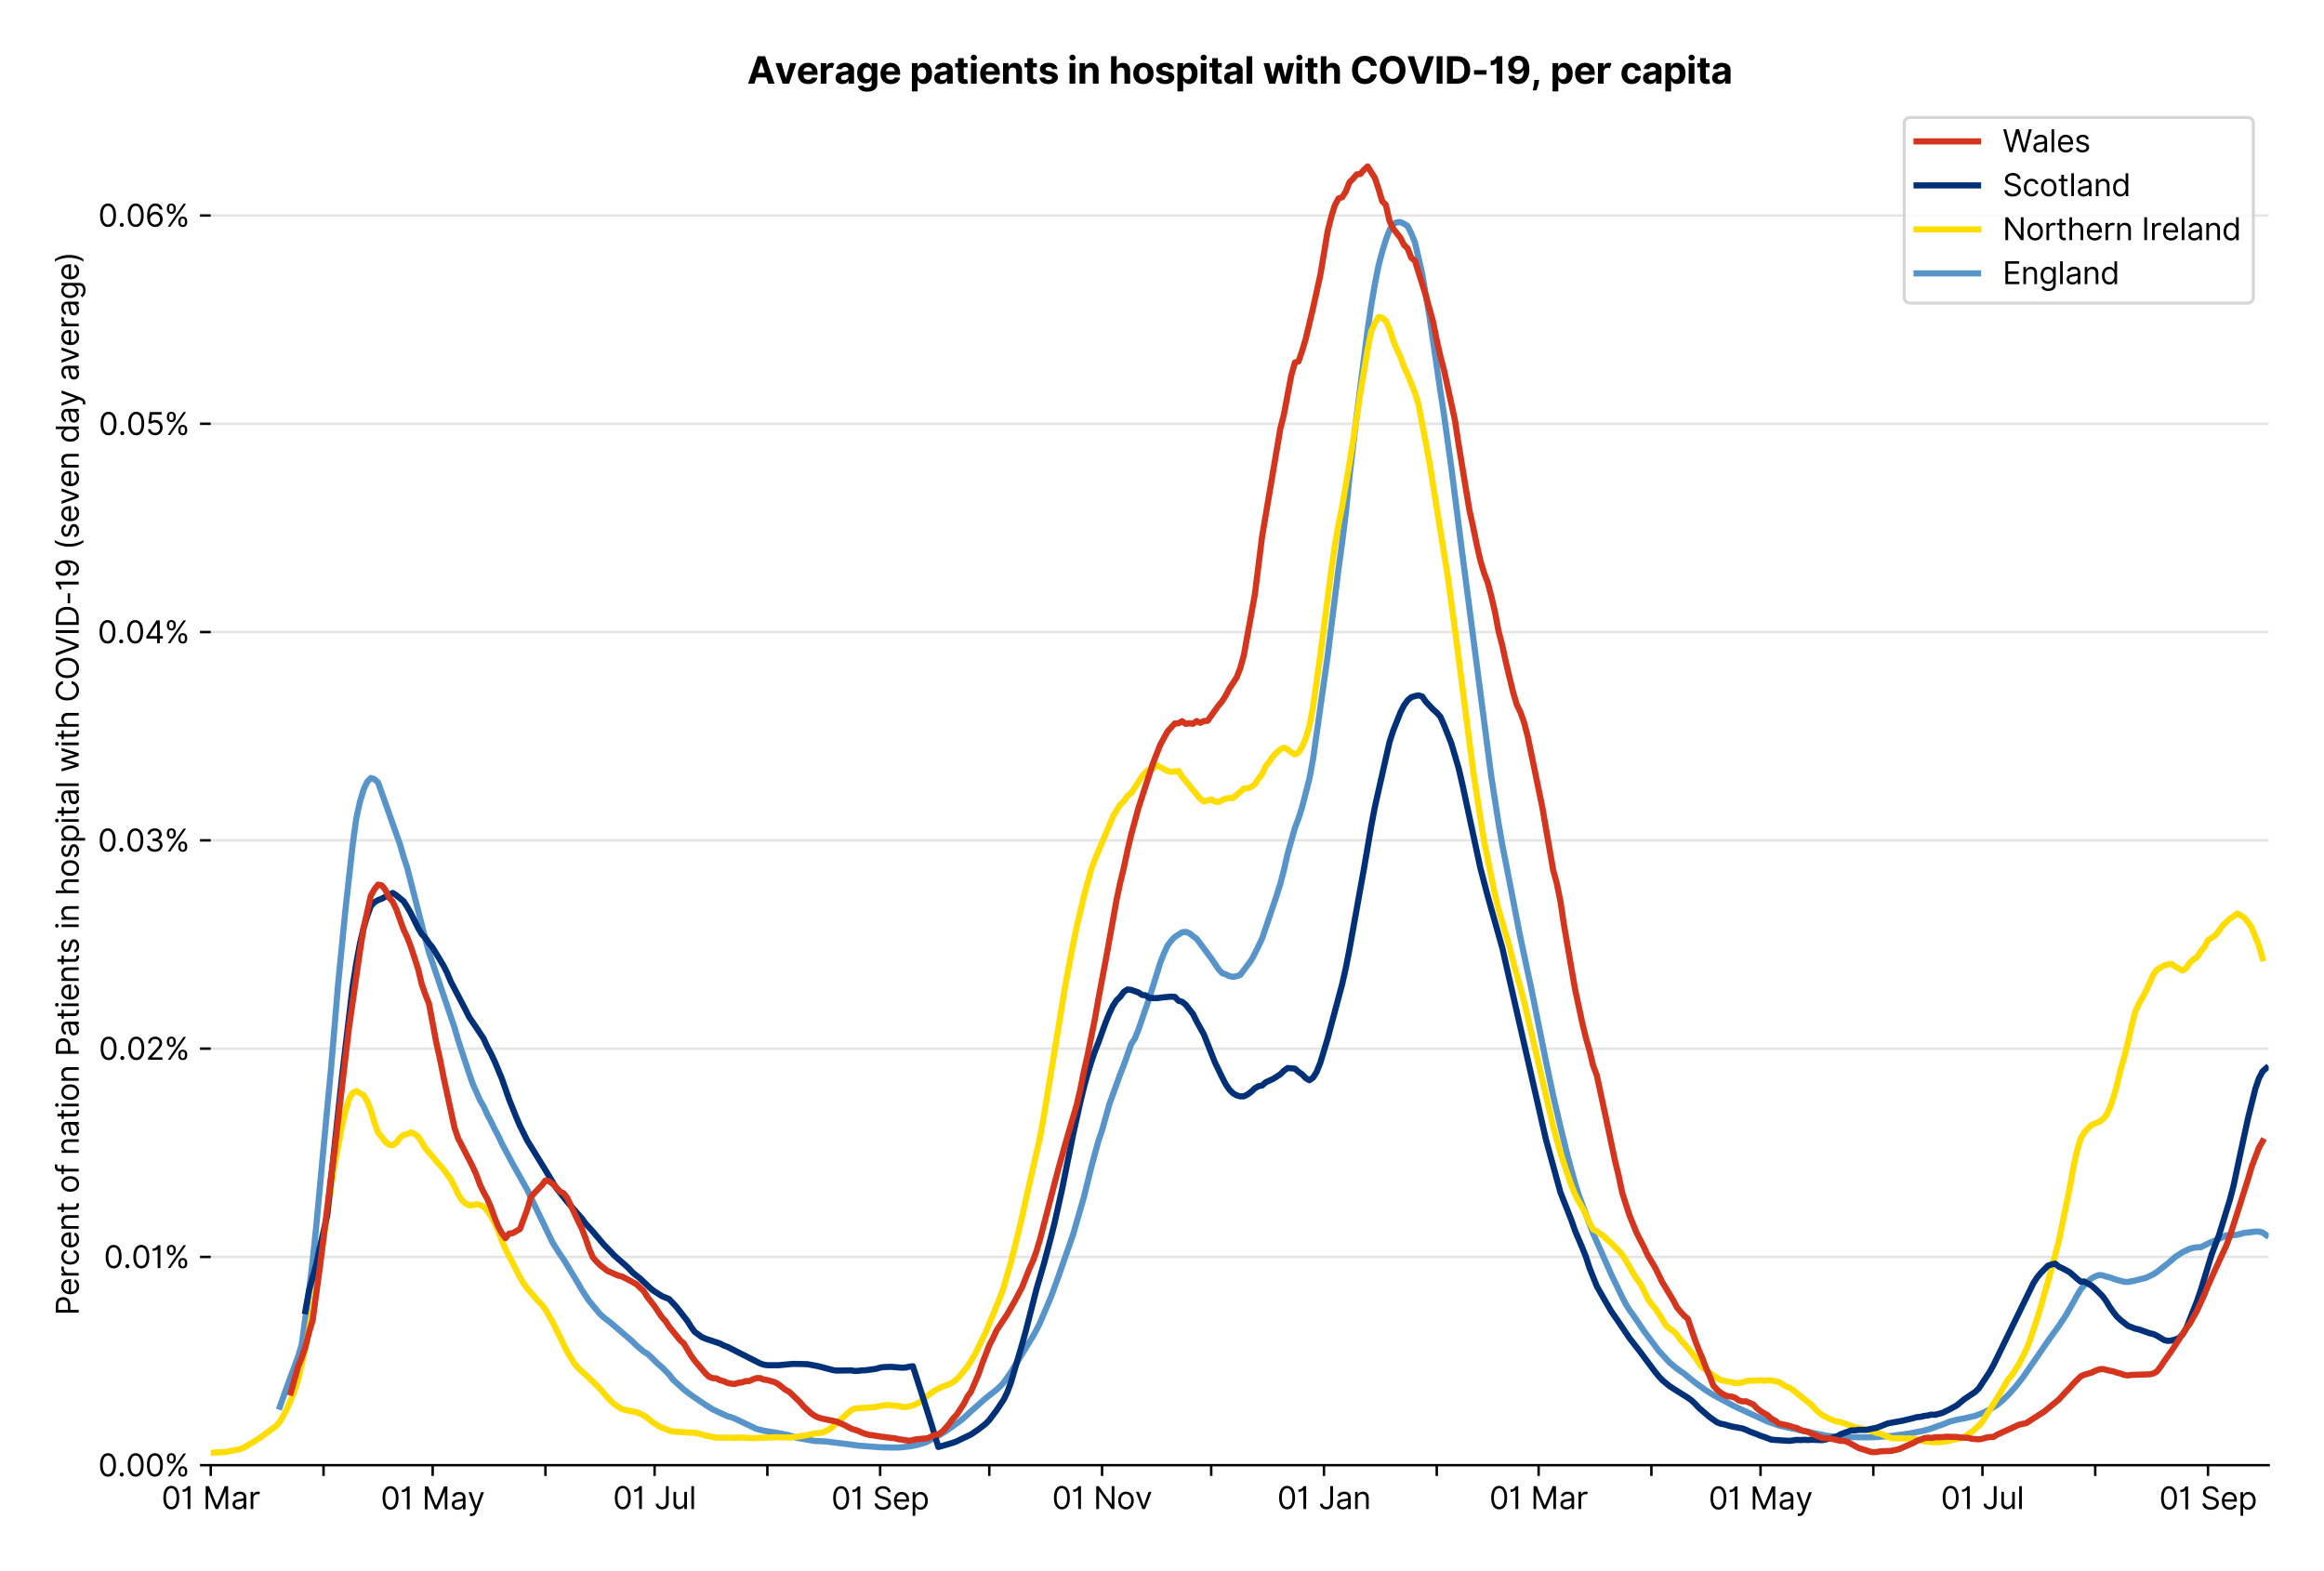 <?xml version="1.0" encoding="utf-8" standalone="no"?>
<!DOCTYPE svg PUBLIC "-//W3C//DTD SVG 1.1//EN"
  "http://www.w3.org/Graphics/SVG/1.1/DTD/svg11.dtd">
<svg version="1.1" viewBox="0 0 756.175 511.234" xmlns="http://www.w3.org/2000/svg" xmlns:xlink="http://www.w3.org/1999/xlink">
 <defs>
  <style type="text/css">*{stroke-linecap:butt;stroke-linejoin:round;}</style>
 </defs>
 <g id="figure_1">
  <g id="patch_1">
   <path d="M 0 511.234 
L 756.175 511.234 
L 756.175 0 
L 0 0 
z
" style="fill:#ffffff;"/>
  </g>
  <g id="axes_1">
   <g id="patch_2">
    <path d="M 68.575 476.745 
L 738.175 476.745 
L 738.175 33.225 
L 68.575 33.225 
z
" style="fill:#ffffff;"/>
   </g>
   <g id="matplotlib.axis_1">
    <g id="xtick_1">
     <g id="line2d_1">
      <defs>
       <path d="M 0 0 
L 0 3.5 
" id="m62bab3bd72" style="stroke:#000000;stroke-width:0.8;"/>
      </defs>
      <g>
       <use style="stroke:#000000;stroke-width:0.8;" x="68.575" xlink:href="#m62bab3bd72" y="476.745"/>
      </g>
     </g>
     <g id="text_1">
      <!-- 01 Mar -->
      <g transform="translate(52.538 491.018)scale(0.1 -0.1)">
       <defs>
        <path d="M 2000 -64 
Q 1230 -64 806 561 
Q 382 1186 382 2327 
Q 382 3459 809 4088 
Q 1236 4718 2000 4718 
Q 2764 4718 3191 4088 
Q 3618 3459 3618 2327 
Q 3618 1186 3194 561 
Q 2771 -64 2000 -64 
z
M 2000 436 
Q 2509 436 2791 927 
Q 3073 1418 3073 2327 
Q 3073 3234 2789 3730 
Q 2505 4227 2000 4227 
Q 1496 4227 1211 3730 
Q 927 3234 927 2327 
Q 927 1418 1210 927 
Q 1493 436 2000 436 
z
" id="Inter-Regular-30" transform="scale(0.016)"/>
        <path d="M 1973 4655 
L 1973 0 
L 1409 0 
L 1409 3836 
L 1373 3836 
Q 1341 3773 1209 3692 
Q 1077 3611 868 3551 
Q 659 3491 391 3491 
L 391 3964 
Q 661 3964 859 4061 
Q 1057 4159 1190 4291 
Q 1323 4423 1392 4529 
Q 1461 4636 1473 4655 
L 1973 4655 
z
" id="Inter-Regular-31" transform="scale(0.016)"/>
        <path id="Inter-Regular-20" transform="scale(0.016)"/>
        <path d="M 564 4655 
L 1236 4655 
L 2818 791 
L 2873 791 
L 4455 4655 
L 5127 4655 
L 5127 0 
L 4600 0 
L 4600 3536 
L 4555 3536 
L 3100 0 
L 2591 0 
L 1136 3536 
L 1091 3536 
L 1091 0 
L 564 0 
L 564 4655 
z
" id="Inter-Regular-4d" transform="scale(0.016)"/>
        <path d="M 1518 -82 
Q 1186 -82 916 44 
Q 646 170 486 410 
Q 327 650 327 991 
Q 327 1291 445 1478 
Q 564 1666 761 1773 
Q 959 1880 1199 1933 
Q 1439 1986 1682 2018 
Q 2000 2059 2199 2080 
Q 2398 2102 2490 2154 
Q 2582 2207 2582 2336 
L 2582 2355 
Q 2582 2691 2399 2877 
Q 2216 3064 1846 3064 
Q 1461 3064 1243 2895 
Q 1025 2727 936 2536 
L 427 2718 
Q 564 3036 792 3214 
Q 1021 3393 1292 3464 
Q 1564 3536 1827 3536 
Q 1996 3536 2215 3496 
Q 2434 3457 2640 3334 
Q 2846 3211 2982 2963 
Q 3118 2716 3118 2300 
L 3118 0 
L 2582 0 
L 2582 473 
L 2555 473 
Q 2500 359 2373 229 
Q 2246 100 2034 9 
Q 1823 -82 1518 -82 
z
M 1600 400 
Q 1918 400 2137 525 
Q 2357 650 2469 847 
Q 2582 1045 2582 1264 
L 2582 1755 
Q 2548 1714 2433 1681 
Q 2318 1648 2169 1624 
Q 2021 1600 1881 1583 
Q 1741 1566 1655 1555 
Q 1446 1527 1265 1467 
Q 1084 1407 974 1287 
Q 864 1168 864 964 
Q 864 684 1072 542 
Q 1280 400 1600 400 
z
" id="Inter-Regular-61" transform="scale(0.016)"/>
        <path d="M 491 0 
L 491 3491 
L 1009 3491 
L 1009 2964 
L 1046 2964 
Q 1139 3223 1389 3384 
Q 1639 3545 1955 3545 
Q 2100 3545 2209 3511 
Q 2318 3477 2400 3418 
L 2218 2964 
Q 2161 2993 2085 3010 
Q 2009 3027 1909 3027 
Q 1527 3027 1277 2794 
Q 1027 2561 1027 2209 
L 1027 0 
L 491 0 
z
" id="Inter-Regular-72" transform="scale(0.016)"/>
       </defs>
       <use xlink:href="#Inter-Regular-30"/>
       <use x="62.5" xlink:href="#Inter-Regular-31"/>
       <use x="106.676" xlink:href="#Inter-Regular-20"/>
       <use x="134.801" xlink:href="#Inter-Regular-4d"/>
       <use x="225.994" xlink:href="#Inter-Regular-61"/>
       <use x="282.386" xlink:href="#Inter-Regular-72"/>
      </g>
     </g>
    </g>
    <g id="xtick_2">
     <g id="line2d_2">
      <g>
       <use style="stroke:#000000;stroke-width:0.8;" x="105.27" xlink:href="#m62bab3bd72" y="476.745"/>
      </g>
     </g>
    </g>
    <g id="xtick_3">
     <g id="line2d_3">
      <g>
       <use style="stroke:#000000;stroke-width:0.8;" x="140.781" xlink:href="#m62bab3bd72" y="476.745"/>
      </g>
     </g>
     <g id="text_2">
      <!-- 01 May -->
      <g transform="translate(123.878 491.117)scale(0.1 -0.1)">
       <defs>
        <path d="M 818 -1355 
Q 682 -1355 575 -1333 
Q 468 -1311 427 -1291 
L 564 -818 
Q 857 -893 1053 -814 
Q 1250 -736 1391 -345 
L 1509 -18 
L 218 3491 
L 800 3491 
L 1764 709 
L 1800 709 
L 2764 3491 
L 3346 3491 
L 1846 -564 
Q 1550 -1355 818 -1355 
z
" id="Inter-Regular-79" transform="scale(0.016)"/>
       </defs>
       <use xlink:href="#Inter-Regular-30"/>
       <use x="62.5" xlink:href="#Inter-Regular-31"/>
       <use x="106.676" xlink:href="#Inter-Regular-20"/>
       <use x="134.801" xlink:href="#Inter-Regular-4d"/>
       <use x="225.994" xlink:href="#Inter-Regular-61"/>
       <use x="282.386" xlink:href="#Inter-Regular-79"/>
      </g>
     </g>
    </g>
    <g id="xtick_4">
     <g id="line2d_4">
      <g>
       <use style="stroke:#000000;stroke-width:0.8;" x="177.477" xlink:href="#m62bab3bd72" y="476.745"/>
      </g>
     </g>
    </g>
    <g id="xtick_5">
     <g id="line2d_5">
      <g>
       <use style="stroke:#000000;stroke-width:0.8;" x="212.988" xlink:href="#m62bab3bd72" y="476.745"/>
      </g>
     </g>
     <g id="text_3">
      <!-- 01 Jul -->
      <g transform="translate(199.444 491.018)scale(0.1 -0.1)">
       <defs>
        <path d="M 2346 4655 
L 2909 4655 
L 2909 1327 
Q 2909 657 2549 296 
Q 2189 -64 1582 -64 
Q 1200 -64 902 76 
Q 605 216 434 475 
Q 264 734 264 1091 
L 818 1091 
Q 818 795 1034 615 
Q 1250 436 1582 436 
Q 1948 436 2147 664 
Q 2346 893 2346 1327 
L 2346 4655 
z
" id="Inter-Regular-4a" transform="scale(0.016)"/>
        <path d="M 2691 1427 
L 2691 3491 
L 3227 3491 
L 3227 0 
L 2691 0 
L 2691 591 
L 2655 591 
Q 2532 325 2273 140 
Q 2014 -45 1618 -45 
Q 1127 -45 809 280 
Q 491 605 491 1273 
L 491 3491 
L 1027 3491 
L 1027 1309 
Q 1027 927 1242 700 
Q 1457 473 1791 473 
Q 1991 473 2199 575 
Q 2407 677 2549 888 
Q 2691 1100 2691 1427 
z
" id="Inter-Regular-75" transform="scale(0.016)"/>
        <path d="M 1027 4655 
L 1027 0 
L 491 0 
L 491 4655 
L 1027 4655 
z
" id="Inter-Regular-6c" transform="scale(0.016)"/>
       </defs>
       <use xlink:href="#Inter-Regular-30"/>
       <use x="62.5" xlink:href="#Inter-Regular-31"/>
       <use x="106.676" xlink:href="#Inter-Regular-20"/>
       <use x="134.801" xlink:href="#Inter-Regular-4a"/>
       <use x="189.063" xlink:href="#Inter-Regular-75"/>
       <use x="247.159" xlink:href="#Inter-Regular-6c"/>
      </g>
     </g>
    </g>
    <g id="xtick_6">
     <g id="line2d_6">
      <g>
       <use style="stroke:#000000;stroke-width:0.8;" x="249.683" xlink:href="#m62bab3bd72" y="476.745"/>
      </g>
     </g>
    </g>
    <g id="xtick_7">
     <g id="line2d_7">
      <g>
       <use style="stroke:#000000;stroke-width:0.8;" x="286.378" xlink:href="#m62bab3bd72" y="476.745"/>
      </g>
     </g>
     <g id="text_4">
      <!-- 01 Sep -->
      <g transform="translate(270.491 491.117)scale(0.1 -0.1)">
       <defs>
        <path d="M 3109 3491 
Q 3068 3836 2777 4027 
Q 2486 4218 2064 4218 
Q 1600 4218 1318 3999 
Q 1036 3780 1036 3445 
Q 1036 3195 1189 3042 
Q 1343 2889 1553 2803 
Q 1764 2718 1936 2673 
L 2409 2545 
Q 2591 2498 2815 2414 
Q 3039 2330 3244 2185 
Q 3450 2041 3584 1816 
Q 3718 1591 3718 1264 
Q 3718 886 3521 581 
Q 3325 277 2949 97 
Q 2573 -82 2036 -82 
Q 1286 -82 845 272 
Q 405 627 364 1200 
L 946 1200 
Q 968 936 1124 764 
Q 1280 593 1519 510 
Q 1759 427 2036 427 
Q 2359 427 2616 533 
Q 2873 639 3023 828 
Q 3173 1018 3173 1273 
Q 3173 1505 3043 1650 
Q 2914 1795 2702 1886 
Q 2491 1977 2246 2045 
L 1673 2209 
Q 1127 2366 809 2657 
Q 491 2948 491 3418 
Q 491 3809 703 4101 
Q 916 4393 1276 4555 
Q 1636 4718 2082 4718 
Q 2532 4718 2882 4558 
Q 3232 4398 3437 4120 
Q 3643 3843 3655 3491 
L 3109 3491 
z
" id="Inter-Regular-53" transform="scale(0.016)"/>
        <path d="M 1955 -73 
Q 1450 -73 1085 151 
Q 721 375 524 778 
Q 327 1182 327 1718 
Q 327 2255 524 2665 
Q 721 3075 1074 3305 
Q 1427 3536 1900 3536 
Q 2173 3536 2439 3445 
Q 2705 3355 2923 3151 
Q 3141 2948 3270 2614 
Q 3400 2280 3400 1791 
L 3400 1564 
L 866 1564 
Q 884 1005 1183 707 
Q 1482 409 1955 409 
Q 2271 409 2498 545 
Q 2725 682 2827 955 
L 3346 809 
Q 3223 414 2854 170 
Q 2486 -73 1955 -73 
z
M 866 2027 
L 2855 2027 
Q 2855 2470 2595 2762 
Q 2336 3055 1900 3055 
Q 1593 3055 1368 2911 
Q 1143 2768 1013 2533 
Q 884 2298 866 2027 
z
" id="Inter-Regular-65" transform="scale(0.016)"/>
        <path d="M 491 -1309 
L 491 3491 
L 1009 3491 
L 1009 2936 
L 1073 2936 
Q 1132 3027 1237 3169 
Q 1343 3311 1542 3423 
Q 1741 3536 2082 3536 
Q 2523 3536 2859 3315 
Q 3196 3095 3384 2690 
Q 3573 2286 3573 1736 
Q 3573 1182 3384 776 
Q 3196 370 2861 148 
Q 2527 -73 2091 -73 
Q 1755 -73 1552 39 
Q 1350 152 1241 296 
Q 1132 441 1073 536 
L 1027 536 
L 1027 -1309 
L 491 -1309 
z
M 1018 1745 
Q 1018 1152 1276 780 
Q 1534 409 2018 409 
Q 2355 409 2581 587 
Q 2807 766 2921 1069 
Q 3036 1373 3036 1745 
Q 3036 2114 2923 2410 
Q 2811 2707 2585 2881 
Q 2359 3055 2018 3055 
Q 1527 3055 1272 2693 
Q 1018 2332 1018 1745 
z
" id="Inter-Regular-70" transform="scale(0.016)"/>
       </defs>
       <use xlink:href="#Inter-Regular-30"/>
       <use x="62.5" xlink:href="#Inter-Regular-31"/>
       <use x="106.676" xlink:href="#Inter-Regular-20"/>
       <use x="134.801" xlink:href="#Inter-Regular-53"/>
       <use x="198.58" xlink:href="#Inter-Regular-65"/>
       <use x="256.818" xlink:href="#Inter-Regular-70"/>
      </g>
     </g>
    </g>
    <g id="xtick_8">
     <g id="line2d_8">
      <g>
       <use style="stroke:#000000;stroke-width:0.8;" x="321.889" xlink:href="#m62bab3bd72" y="476.745"/>
      </g>
     </g>
    </g>
    <g id="xtick_9">
     <g id="line2d_9">
      <g>
       <use style="stroke:#000000;stroke-width:0.8;" x="358.585" xlink:href="#m62bab3bd72" y="476.745"/>
      </g>
     </g>
     <g id="text_5">
      <!-- 01 Nov -->
      <g transform="translate(342.313 491.018)scale(0.1 -0.1)">
       <defs>
        <path d="M 4255 4655 
L 4255 0 
L 3709 0 
L 1173 3655 
L 1127 3655 
L 1127 0 
L 564 0 
L 564 4655 
L 1109 4655 
L 3655 991 
L 3700 991 
L 3700 4655 
L 4255 4655 
z
" id="Inter-Regular-4e" transform="scale(0.016)"/>
        <path d="M 1909 -73 
Q 1436 -73 1080 152 
Q 725 377 526 781 
Q 327 1186 327 1727 
Q 327 2273 526 2679 
Q 725 3086 1080 3311 
Q 1436 3536 1909 3536 
Q 2382 3536 2737 3311 
Q 3093 3086 3292 2679 
Q 3491 2273 3491 1727 
Q 3491 1186 3292 781 
Q 3093 377 2737 152 
Q 2382 -73 1909 -73 
z
M 1909 409 
Q 2268 409 2500 593 
Q 2732 777 2843 1077 
Q 2955 1377 2955 1727 
Q 2955 2077 2843 2379 
Q 2732 2682 2500 2868 
Q 2268 3055 1909 3055 
Q 1550 3055 1318 2868 
Q 1086 2682 975 2379 
Q 864 2077 864 1727 
Q 864 1377 975 1077 
Q 1086 777 1318 593 
Q 1550 409 1909 409 
z
" id="Inter-Regular-6f" transform="scale(0.016)"/>
        <path d="M 3346 3491 
L 2055 0 
L 1509 0 
L 218 3491 
L 800 3491 
L 1764 709 
L 1800 709 
L 2764 3491 
L 3346 3491 
z
" id="Inter-Regular-76" transform="scale(0.016)"/>
       </defs>
       <use xlink:href="#Inter-Regular-30"/>
       <use x="62.5" xlink:href="#Inter-Regular-31"/>
       <use x="106.676" xlink:href="#Inter-Regular-20"/>
       <use x="134.801" xlink:href="#Inter-Regular-4e"/>
       <use x="210.085" xlink:href="#Inter-Regular-6f"/>
       <use x="269.744" xlink:href="#Inter-Regular-76"/>
      </g>
     </g>
    </g>
    <g id="xtick_10">
     <g id="line2d_10">
      <g>
       <use style="stroke:#000000;stroke-width:0.8;" x="394.096" xlink:href="#m62bab3bd72" y="476.745"/>
      </g>
     </g>
    </g>
    <g id="xtick_11">
     <g id="line2d_11">
      <g>
       <use style="stroke:#000000;stroke-width:0.8;" x="430.791" xlink:href="#m62bab3bd72" y="476.745"/>
      </g>
     </g>
     <g id="text_6">
      <!-- 01 Jan -->
      <g transform="translate(415.592 491.018)scale(0.1 -0.1)">
       <defs>
        <path d="M 1027 2100 
L 1027 0 
L 491 0 
L 491 3491 
L 1009 3491 
L 1009 2945 
L 1055 2945 
Q 1177 3211 1427 3373 
Q 1677 3536 2073 3536 
Q 2602 3536 2928 3211 
Q 3255 2886 3255 2218 
L 3255 0 
L 2718 0 
L 2718 2182 
Q 2718 2593 2504 2824 
Q 2291 3055 1918 3055 
Q 1534 3055 1280 2806 
Q 1027 2557 1027 2100 
z
" id="Inter-Regular-6e" transform="scale(0.016)"/>
       </defs>
       <use xlink:href="#Inter-Regular-30"/>
       <use x="62.5" xlink:href="#Inter-Regular-31"/>
       <use x="106.676" xlink:href="#Inter-Regular-20"/>
       <use x="134.801" xlink:href="#Inter-Regular-4a"/>
       <use x="189.063" xlink:href="#Inter-Regular-61"/>
       <use x="245.455" xlink:href="#Inter-Regular-6e"/>
      </g>
     </g>
    </g>
    <g id="xtick_12">
     <g id="line2d_12">
      <g>
       <use style="stroke:#000000;stroke-width:0.8;" x="467.486" xlink:href="#m62bab3bd72" y="476.745"/>
      </g>
     </g>
    </g>
    <g id="xtick_13">
     <g id="line2d_13">
      <g>
       <use style="stroke:#000000;stroke-width:0.8;" x="500.63" xlink:href="#m62bab3bd72" y="476.745"/>
      </g>
     </g>
     <g id="text_7">
      <!-- 01 Mar -->
      <g transform="translate(484.593 491.018)scale(0.1 -0.1)">
       <use xlink:href="#Inter-Regular-30"/>
       <use x="62.5" xlink:href="#Inter-Regular-31"/>
       <use x="106.676" xlink:href="#Inter-Regular-20"/>
       <use x="134.801" xlink:href="#Inter-Regular-4d"/>
       <use x="225.994" xlink:href="#Inter-Regular-61"/>
       <use x="282.386" xlink:href="#Inter-Regular-72"/>
      </g>
     </g>
    </g>
    <g id="xtick_14">
     <g id="line2d_14">
      <g>
       <use style="stroke:#000000;stroke-width:0.8;" x="537.325" xlink:href="#m62bab3bd72" y="476.745"/>
      </g>
     </g>
    </g>
    <g id="xtick_15">
     <g id="line2d_15">
      <g>
       <use style="stroke:#000000;stroke-width:0.8;" x="572.837" xlink:href="#m62bab3bd72" y="476.745"/>
      </g>
     </g>
     <g id="text_8">
      <!-- 01 May -->
      <g transform="translate(555.933 491.117)scale(0.1 -0.1)">
       <use xlink:href="#Inter-Regular-30"/>
       <use x="62.5" xlink:href="#Inter-Regular-31"/>
       <use x="106.676" xlink:href="#Inter-Regular-20"/>
       <use x="134.801" xlink:href="#Inter-Regular-4d"/>
       <use x="225.994" xlink:href="#Inter-Regular-61"/>
       <use x="282.386" xlink:href="#Inter-Regular-79"/>
      </g>
     </g>
    </g>
    <g id="xtick_16">
     <g id="line2d_16">
      <g>
       <use style="stroke:#000000;stroke-width:0.8;" x="609.532" xlink:href="#m62bab3bd72" y="476.745"/>
      </g>
     </g>
    </g>
    <g id="xtick_17">
     <g id="line2d_17">
      <g>
       <use style="stroke:#000000;stroke-width:0.8;" x="645.043" xlink:href="#m62bab3bd72" y="476.745"/>
      </g>
     </g>
     <g id="text_9">
      <!-- 01 Jul -->
      <g transform="translate(631.499 491.018)scale(0.1 -0.1)">
       <use xlink:href="#Inter-Regular-30"/>
       <use x="62.5" xlink:href="#Inter-Regular-31"/>
       <use x="106.676" xlink:href="#Inter-Regular-20"/>
       <use x="134.801" xlink:href="#Inter-Regular-4a"/>
       <use x="189.063" xlink:href="#Inter-Regular-75"/>
       <use x="247.159" xlink:href="#Inter-Regular-6c"/>
      </g>
     </g>
    </g>
    <g id="xtick_18">
     <g id="line2d_18">
      <g>
       <use style="stroke:#000000;stroke-width:0.8;" x="681.738" xlink:href="#m62bab3bd72" y="476.745"/>
      </g>
     </g>
    </g>
    <g id="xtick_19">
     <g id="line2d_19">
      <g>
       <use style="stroke:#000000;stroke-width:0.8;" x="718.433" xlink:href="#m62bab3bd72" y="476.745"/>
      </g>
     </g>
     <g id="text_10">
      <!-- 01 Sep -->
      <g transform="translate(702.546 491.117)scale(0.1 -0.1)">
       <use xlink:href="#Inter-Regular-30"/>
       <use x="62.5" xlink:href="#Inter-Regular-31"/>
       <use x="106.676" xlink:href="#Inter-Regular-20"/>
       <use x="134.801" xlink:href="#Inter-Regular-53"/>
       <use x="198.58" xlink:href="#Inter-Regular-65"/>
       <use x="256.818" xlink:href="#Inter-Regular-70"/>
      </g>
     </g>
    </g>
   </g>
   <g id="matplotlib.axis_2">
    <g id="ytick_1">
     <g id="line2d_20">
      <path clip-path="url(#pb0bbda7329)" d="M 68.575 476.745 
L 738.175 476.745 
" style="fill:none;stroke:#e5e5e5;stroke-linecap:square;stroke-width:0.8;"/>
     </g>
     <g id="line2d_21">
      <defs>
       <path d="M 0 0 
L -3.5 0 
" id="m4b7971b045" style="stroke:#000000;stroke-width:0.8;"/>
      </defs>
      <g>
       <use style="stroke:#000000;stroke-width:0.8;" x="68.575" xlink:href="#m4b7971b045" y="476.745"/>
      </g>
     </g>
     <g id="text_11">
      <!-- 0.00% -->
      <g transform="translate(31.944 480.382)scale(0.1 -0.1)">
       <defs>
        <path d="M 882 -36 
Q 714 -36 593 84 
Q 473 205 473 373 
Q 473 541 593 661 
Q 714 782 882 782 
Q 1050 782 1170 661 
Q 1291 541 1291 373 
Q 1291 205 1170 84 
Q 1050 -36 882 -36 
z
" id="Inter-Regular-2e" transform="scale(0.016)"/>
        <path d="M 2855 873 
L 2855 1118 
Q 2855 1373 2960 1585 
Q 3066 1798 3269 1926 
Q 3473 2055 3764 2055 
Q 4059 2055 4259 1926 
Q 4459 1798 4561 1585 
Q 4664 1373 4664 1118 
L 4664 873 
Q 4664 618 4560 405 
Q 4457 193 4256 64 
Q 4055 -64 3764 -64 
Q 3468 -64 3266 64 
Q 3064 193 2959 405 
Q 2855 618 2855 873 
z
M 536 3536 
L 536 3782 
Q 536 4036 642 4248 
Q 748 4461 951 4589 
Q 1155 4718 1446 4718 
Q 1741 4718 1941 4589 
Q 2141 4461 2243 4248 
Q 2346 4036 2346 3782 
L 2346 3536 
Q 2346 3282 2242 3069 
Q 2139 2857 1937 2728 
Q 1736 2600 1446 2600 
Q 1150 2600 948 2728 
Q 746 2857 641 3069 
Q 536 3282 536 3536 
z
M 709 0 
L 3909 4655 
L 4427 4655 
L 1227 0 
L 709 0 
z
M 3318 1118 
L 3318 873 
Q 3318 661 3418 494 
Q 3518 327 3764 327 
Q 4002 327 4101 494 
Q 4200 661 4200 873 
L 4200 1118 
Q 4200 1330 4104 1497 
Q 4009 1664 3764 1664 
Q 3525 1664 3421 1497 
Q 3318 1330 3318 1118 
z
M 1000 3782 
L 1000 3536 
Q 1000 3325 1100 3158 
Q 1200 2991 1446 2991 
Q 1684 2991 1783 3158 
Q 1882 3325 1882 3536 
L 1882 3782 
Q 1882 3993 1786 4160 
Q 1691 4327 1446 4327 
Q 1207 4327 1103 4160 
Q 1000 3993 1000 3782 
z
" id="Inter-Regular-25" transform="scale(0.016)"/>
       </defs>
       <use xlink:href="#Inter-Regular-30"/>
       <use x="62.5" xlink:href="#Inter-Regular-2e"/>
       <use x="90.057" xlink:href="#Inter-Regular-30"/>
       <use x="152.557" xlink:href="#Inter-Regular-30"/>
       <use x="215.057" xlink:href="#Inter-Regular-25"/>
      </g>
     </g>
    </g>
    <g id="ytick_2">
     <g id="line2d_22">
      <path clip-path="url(#pb0bbda7329)" d="M 68.575 408.975 
L 738.175 408.975 
" style="fill:none;stroke:#e5e5e5;stroke-linecap:square;stroke-width:0.8;"/>
     </g>
     <g id="line2d_23">
      <g>
       <use style="stroke:#000000;stroke-width:0.8;" x="68.575" xlink:href="#m4b7971b045" y="408.975"/>
      </g>
     </g>
     <g id="text_12">
      <!-- 0.01% -->
      <g transform="translate(33.777 412.611)scale(0.1 -0.1)">
       <use xlink:href="#Inter-Regular-30"/>
       <use x="62.5" xlink:href="#Inter-Regular-2e"/>
       <use x="90.057" xlink:href="#Inter-Regular-30"/>
       <use x="152.557" xlink:href="#Inter-Regular-31"/>
       <use x="196.733" xlink:href="#Inter-Regular-25"/>
      </g>
     </g>
    </g>
    <g id="ytick_3">
     <g id="line2d_24">
      <path clip-path="url(#pb0bbda7329)" d="M 68.575 341.204 
L 738.175 341.204 
" style="fill:none;stroke:#e5e5e5;stroke-linecap:square;stroke-width:0.8;"/>
     </g>
     <g id="line2d_25">
      <g>
       <use style="stroke:#000000;stroke-width:0.8;" x="68.575" xlink:href="#m4b7971b045" y="341.204"/>
      </g>
     </g>
     <g id="text_13">
      <!-- 0.02% -->
      <g transform="translate(32.142 344.841)scale(0.1 -0.1)">
       <defs>
        <path d="M 482 0 
L 482 409 
L 2018 2091 
Q 2289 2386 2464 2605 
Q 2639 2825 2724 3019 
Q 2809 3214 2809 3427 
Q 2809 3795 2553 4011 
Q 2298 4227 1918 4227 
Q 1514 4227 1275 3985 
Q 1036 3743 1036 3345 
L 500 3345 
Q 500 3755 688 4064 
Q 877 4373 1203 4545 
Q 1530 4718 1936 4718 
Q 2346 4718 2661 4545 
Q 2977 4373 3156 4079 
Q 3336 3786 3336 3427 
Q 3336 3170 3244 2926 
Q 3152 2682 2926 2383 
Q 2700 2084 2300 1655 
L 1255 536 
L 1255 500 
L 3418 500 
L 3418 0 
L 482 0 
z
" id="Inter-Regular-32" transform="scale(0.016)"/>
       </defs>
       <use xlink:href="#Inter-Regular-30"/>
       <use x="62.5" xlink:href="#Inter-Regular-2e"/>
       <use x="90.057" xlink:href="#Inter-Regular-30"/>
       <use x="152.557" xlink:href="#Inter-Regular-32"/>
       <use x="213.068" xlink:href="#Inter-Regular-25"/>
      </g>
     </g>
    </g>
    <g id="ytick_4">
     <g id="line2d_26">
      <path clip-path="url(#pb0bbda7329)" d="M 68.575 273.434 
L 738.175 273.434 
" style="fill:none;stroke:#e5e5e5;stroke-linecap:square;stroke-width:0.8;"/>
     </g>
     <g id="line2d_27">
      <g>
       <use style="stroke:#000000;stroke-width:0.8;" x="68.575" xlink:href="#m4b7971b045" y="273.434"/>
      </g>
     </g>
     <g id="text_14">
      <!-- 0.03% -->
      <g transform="translate(31.83 277.07)scale(0.1 -0.1)">
       <defs>
        <path d="M 2055 -64 
Q 1605 -64 1253 90 
Q 902 245 696 521 
Q 491 798 473 1164 
L 1046 1164 
Q 1071 827 1356 631 
Q 1641 436 2046 436 
Q 2493 436 2783 664 
Q 3073 893 3073 1264 
Q 3073 1650 2787 1893 
Q 2502 2136 1973 2136 
L 1600 2136 
L 1600 2636 
L 1973 2636 
Q 2386 2636 2647 2856 
Q 2909 3077 2909 3445 
Q 2909 3798 2679 4012 
Q 2450 4227 2064 4227 
Q 1823 4227 1610 4139 
Q 1398 4052 1264 3887 
Q 1130 3723 1118 3491 
L 573 3491 
Q 586 3857 793 4133 
Q 1000 4409 1335 4563 
Q 1671 4718 2073 4718 
Q 2505 4718 2814 4544 
Q 3123 4370 3289 4086 
Q 3455 3802 3455 3473 
Q 3455 3080 3249 2802 
Q 3043 2525 2691 2418 
L 2691 2382 
Q 3132 2309 3379 2008 
Q 3627 1707 3627 1264 
Q 3627 884 3421 583 
Q 3216 282 2861 109 
Q 2507 -64 2055 -64 
z
" id="Inter-Regular-33" transform="scale(0.016)"/>
       </defs>
       <use xlink:href="#Inter-Regular-30"/>
       <use x="62.5" xlink:href="#Inter-Regular-2e"/>
       <use x="90.057" xlink:href="#Inter-Regular-30"/>
       <use x="152.557" xlink:href="#Inter-Regular-33"/>
       <use x="216.193" xlink:href="#Inter-Regular-25"/>
      </g>
     </g>
    </g>
    <g id="ytick_5">
     <g id="line2d_28">
      <path clip-path="url(#pb0bbda7329)" d="M 68.575 205.663 
L 738.175 205.663 
" style="fill:none;stroke:#e5e5e5;stroke-linecap:square;stroke-width:0.8;"/>
     </g>
     <g id="line2d_29">
      <g>
       <use style="stroke:#000000;stroke-width:0.8;" x="68.575" xlink:href="#m4b7971b045" y="205.663"/>
      </g>
     </g>
     <g id="text_15">
      <!-- 0.04% -->
      <g transform="translate(31.773 209.3)scale(0.1 -0.1)">
       <defs>
        <path d="M 373 955 
L 373 1418 
L 2418 4655 
L 3100 4655 
L 3100 1455 
L 3736 1455 
L 3736 955 
L 3100 955 
L 3100 0 
L 2564 0 
L 2564 955 
L 373 955 
z
M 2564 1455 
L 2564 3936 
L 2527 3936 
L 982 1491 
L 982 1455 
L 2564 1455 
z
" id="Inter-Regular-34" transform="scale(0.016)"/>
       </defs>
       <use xlink:href="#Inter-Regular-30"/>
       <use x="62.5" xlink:href="#Inter-Regular-2e"/>
       <use x="90.057" xlink:href="#Inter-Regular-30"/>
       <use x="152.557" xlink:href="#Inter-Regular-34"/>
       <use x="216.761" xlink:href="#Inter-Regular-25"/>
      </g>
     </g>
    </g>
    <g id="ytick_6">
     <g id="line2d_30">
      <path clip-path="url(#pb0bbda7329)" d="M 68.575 137.893 
L 738.175 137.893 
" style="fill:none;stroke:#e5e5e5;stroke-linecap:square;stroke-width:0.8;"/>
     </g>
     <g id="line2d_31">
      <g>
       <use style="stroke:#000000;stroke-width:0.8;" x="68.575" xlink:href="#m4b7971b045" y="137.893"/>
      </g>
     </g>
     <g id="text_16">
      <!-- 0.05% -->
      <g transform="translate(32.114 141.529)scale(0.1 -0.1)">
       <defs>
        <path d="M 1936 -64 
Q 1536 -64 1216 95 
Q 896 255 702 532 
Q 509 809 491 1164 
L 1036 1164 
Q 1068 848 1324 642 
Q 1580 436 1936 436 
Q 2223 436 2447 570 
Q 2671 705 2799 940 
Q 2927 1175 2927 1473 
Q 2927 1777 2794 2017 
Q 2661 2257 2429 2395 
Q 2198 2534 1900 2536 
Q 1686 2539 1461 2472 
Q 1236 2405 1091 2300 
L 564 2364 
L 846 4655 
L 3264 4655 
L 3264 4155 
L 1318 4155 
L 1155 2782 
L 1182 2782 
Q 1325 2895 1541 2970 
Q 1757 3045 1991 3045 
Q 2418 3045 2753 2842 
Q 3089 2639 3281 2286 
Q 3473 1934 3473 1482 
Q 3473 1036 3274 687 
Q 3075 339 2727 137 
Q 2380 -64 1936 -64 
z
" id="Inter-Regular-35" transform="scale(0.016)"/>
       </defs>
       <use xlink:href="#Inter-Regular-30"/>
       <use x="62.5" xlink:href="#Inter-Regular-2e"/>
       <use x="90.057" xlink:href="#Inter-Regular-30"/>
       <use x="152.557" xlink:href="#Inter-Regular-35"/>
       <use x="213.352" xlink:href="#Inter-Regular-25"/>
      </g>
     </g>
    </g>
    <g id="ytick_7">
     <g id="line2d_32">
      <path clip-path="url(#pb0bbda7329)" d="M 68.575 70.122 
L 738.175 70.122 
" style="fill:none;stroke:#e5e5e5;stroke-linecap:square;stroke-width:0.8;"/>
     </g>
     <g id="line2d_33">
      <g>
       <use style="stroke:#000000;stroke-width:0.8;" x="68.575" xlink:href="#m4b7971b045" y="70.122"/>
      </g>
     </g>
     <g id="text_17">
      <!-- 0.06% -->
      <g transform="translate(31.958 73.759)scale(0.1 -0.1)">
       <defs>
        <path d="M 2027 -64 
Q 1741 -59 1454 45 
Q 1168 150 932 399 
Q 696 648 552 1074 
Q 409 1500 409 2145 
Q 409 3386 861 4056 
Q 1314 4727 2100 4727 
Q 2686 4727 3073 4384 
Q 3461 4041 3546 3491 
L 2991 3491 
Q 2914 3811 2691 4019 
Q 2468 4227 2100 4227 
Q 1559 4227 1249 3755 
Q 939 3284 936 2427 
L 973 2427 
Q 1164 2716 1461 2880 
Q 1759 3045 2118 3045 
Q 2518 3045 2850 2846 
Q 3182 2648 3382 2299 
Q 3582 1950 3582 1500 
Q 3582 1068 3389 710 
Q 3196 352 2847 142 
Q 2498 -68 2027 -64 
z
M 2027 436 
Q 2314 436 2542 579 
Q 2771 723 2903 964 
Q 3036 1205 3036 1500 
Q 3036 1789 2908 2026 
Q 2780 2264 2556 2404 
Q 2332 2545 2046 2545 
Q 1757 2545 1525 2397 
Q 1293 2250 1157 2010 
Q 1021 1770 1018 1491 
Q 1018 1214 1149 973 
Q 1280 732 1508 584 
Q 1736 436 2027 436 
z
" id="Inter-Regular-36" transform="scale(0.016)"/>
       </defs>
       <use xlink:href="#Inter-Regular-30"/>
       <use x="62.5" xlink:href="#Inter-Regular-2e"/>
       <use x="90.057" xlink:href="#Inter-Regular-30"/>
       <use x="152.557" xlink:href="#Inter-Regular-36"/>
       <use x="214.915" xlink:href="#Inter-Regular-25"/>
      </g>
     </g>
    </g>
    <g id="text_18">
     <!-- Percent of nation Patients in hospital with COVID-19 (seven day average) -->
     <g transform="translate(25.614 428.013)rotate(-90)scale(0.1 -0.1)">
      <defs>
       <path d="M 564 0 
L 564 4655 
L 2136 4655 
Q 2684 4655 3033 4458 
Q 3382 4261 3550 3927 
Q 3718 3593 3718 3182 
Q 3718 2770 3551 2434 
Q 3384 2098 3036 1899 
Q 2689 1700 2146 1700 
L 1127 1700 
L 1127 0 
L 564 0 
z
M 1127 2200 
L 2127 2200 
Q 2689 2200 2926 2482 
Q 3164 2764 3164 3182 
Q 3164 3602 2925 3878 
Q 2686 4155 2118 4155 
L 1127 4155 
L 1127 2200 
z
" id="Inter-Regular-50" transform="scale(0.016)"/>
       <path d="M 1909 -73 
Q 1418 -73 1063 159 
Q 709 391 518 798 
Q 327 1205 327 1727 
Q 327 2259 524 2667 
Q 721 3075 1074 3305 
Q 1427 3536 1900 3536 
Q 2268 3536 2563 3400 
Q 2859 3264 3047 3018 
Q 3236 2773 3282 2445 
L 2746 2445 
Q 2684 2684 2474 2869 
Q 2264 3055 1909 3055 
Q 1439 3055 1151 2697 
Q 864 2339 864 1745 
Q 864 1139 1148 774 
Q 1432 409 1909 409 
Q 2223 409 2447 570 
Q 2671 732 2746 1018 
L 3282 1018 
Q 3236 709 3058 462 
Q 2880 216 2588 71 
Q 2296 -73 1909 -73 
z
" id="Inter-Regular-63" transform="scale(0.016)"/>
       <path d="M 2009 3491 
L 2009 3036 
L 1264 3036 
L 1264 1000 
Q 1264 773 1331 660 
Q 1398 548 1503 510 
Q 1609 473 1727 473 
Q 1816 473 1873 483 
Q 1930 493 1964 500 
L 2073 18 
Q 2018 -2 1920 -23 
Q 1823 -45 1673 -45 
Q 1446 -45 1228 52 
Q 1011 150 869 350 
Q 727 550 727 855 
L 727 3036 
L 200 3036 
L 200 3491 
L 727 3491 
L 727 4327 
L 1264 4327 
L 1264 3491 
L 2009 3491 
z
" id="Inter-Regular-74" transform="scale(0.016)"/>
       <path d="M 2046 3491 
L 2046 3036 
L 1264 3036 
L 1264 0 
L 727 0 
L 727 3036 
L 164 3036 
L 164 3491 
L 727 3491 
L 727 3973 
Q 727 4273 868 4473 
Q 1009 4673 1234 4773 
Q 1459 4873 1709 4873 
Q 1907 4873 2032 4841 
Q 2157 4809 2218 4782 
L 2064 4318 
Q 2023 4332 1951 4352 
Q 1880 4373 1764 4373 
Q 1498 4373 1381 4239 
Q 1264 4105 1264 3845 
L 1264 3491 
L 2046 3491 
z
" id="Inter-Regular-66" transform="scale(0.016)"/>
       <path d="M 491 0 
L 491 3491 
L 1027 3491 
L 1027 0 
L 491 0 
z
M 764 4073 
Q 607 4073 494 4179 
Q 382 4286 382 4436 
Q 382 4586 494 4693 
Q 607 4800 764 4800 
Q 921 4800 1033 4693 
Q 1146 4586 1146 4436 
Q 1146 4286 1033 4179 
Q 921 4073 764 4073 
z
" id="Inter-Regular-69" transform="scale(0.016)"/>
       <path d="M 2964 2709 
L 2482 2573 
Q 2411 2755 2245 2914 
Q 2080 3073 1727 3073 
Q 1407 3073 1194 2926 
Q 982 2780 982 2555 
Q 982 2355 1127 2239 
Q 1273 2123 1582 2045 
L 2100 1918 
Q 3027 1691 3027 973 
Q 3027 673 2855 436 
Q 2684 200 2377 63 
Q 2071 -73 1664 -73 
Q 1130 -73 780 159 
Q 430 391 336 836 
L 846 964 
Q 989 400 1655 400 
Q 2030 400 2251 560 
Q 2473 720 2473 945 
Q 2473 1316 1955 1436 
L 1373 1573 
Q 893 1686 669 1926 
Q 446 2166 446 2527 
Q 446 2823 613 3050 
Q 780 3277 1069 3406 
Q 1359 3536 1727 3536 
Q 2246 3536 2542 3309 
Q 2839 3082 2964 2709 
z
" id="Inter-Regular-73" transform="scale(0.016)"/>
       <path d="M 1027 2100 
L 1027 0 
L 491 0 
L 491 4655 
L 1027 4655 
L 1027 2945 
L 1073 2945 
Q 1196 3216 1442 3376 
Q 1689 3536 2100 3536 
Q 2636 3536 2963 3213 
Q 3291 2891 3291 2218 
L 3291 0 
L 2755 0 
L 2755 2182 
Q 2755 2598 2540 2826 
Q 2325 3055 1946 3055 
Q 1548 3055 1287 2806 
Q 1027 2557 1027 2100 
z
" id="Inter-Regular-68" transform="scale(0.016)"/>
       <path d="M 1282 0 
L 218 3491 
L 782 3491 
L 1536 818 
L 1573 818 
L 2318 3491 
L 2891 3491 
L 3627 827 
L 3664 827 
L 4418 3491 
L 4982 3491 
L 3918 0 
L 3391 0 
L 2627 2682 
L 2573 2682 
L 1809 0 
L 1282 0 
z
" id="Inter-Regular-77" transform="scale(0.016)"/>
       <path d="M 4309 3200 
L 3746 3200 
Q 3677 3523 3484 3743 
Q 3291 3964 3018 4077 
Q 2746 4191 2436 4191 
Q 2014 4191 1672 3977 
Q 1330 3764 1128 3348 
Q 927 2932 927 2327 
Q 927 1723 1128 1307 
Q 1330 891 1672 677 
Q 2014 464 2436 464 
Q 2746 464 3018 577 
Q 3291 691 3484 911 
Q 3677 1132 3746 1455 
L 4309 1455 
Q 4223 977 3957 637 
Q 3691 298 3298 117 
Q 2905 -64 2436 -64 
Q 1841 -64 1377 227 
Q 914 518 648 1054 
Q 382 1591 382 2327 
Q 382 3064 648 3600 
Q 914 4136 1377 4427 
Q 1841 4718 2436 4718 
Q 2905 4718 3298 4537 
Q 3691 4357 3957 4017 
Q 4223 3677 4309 3200 
z
" id="Inter-Regular-43" transform="scale(0.016)"/>
       <path d="M 4491 2327 
Q 4491 1591 4225 1054 
Q 3959 518 3495 227 
Q 3032 -64 2436 -64 
Q 1841 -64 1377 227 
Q 914 518 648 1054 
Q 382 1591 382 2327 
Q 382 3064 648 3600 
Q 914 4136 1377 4427 
Q 1841 4718 2436 4718 
Q 3032 4718 3495 4427 
Q 3959 4136 4225 3600 
Q 4491 3064 4491 2327 
z
M 3946 2327 
Q 3946 2932 3744 3348 
Q 3543 3764 3201 3977 
Q 2859 4191 2436 4191 
Q 2014 4191 1672 3977 
Q 1330 3764 1128 3348 
Q 927 2932 927 2327 
Q 927 1723 1128 1307 
Q 1330 891 1672 677 
Q 2014 464 2436 464 
Q 2859 464 3201 677 
Q 3543 891 3744 1307 
Q 3946 1723 3946 2327 
z
" id="Inter-Regular-4f" transform="scale(0.016)"/>
       <path d="M 755 4655 
L 2136 736 
L 2191 736 
L 3573 4655 
L 4164 4655 
L 2455 0 
L 1873 0 
L 164 4655 
L 755 4655 
z
" id="Inter-Regular-56" transform="scale(0.016)"/>
       <path d="M 1127 4655 
L 1127 0 
L 564 0 
L 564 4655 
L 1127 4655 
z
" id="Inter-Regular-49" transform="scale(0.016)"/>
       <path d="M 2000 0 
L 564 0 
L 564 4655 
L 2064 4655 
Q 2741 4655 3223 4376 
Q 3705 4098 3961 3578 
Q 4218 3059 4218 2336 
Q 4218 1609 3959 1085 
Q 3700 561 3204 280 
Q 2709 0 2000 0 
z
M 1127 500 
L 1964 500 
Q 2830 500 3251 992 
Q 3673 1484 3673 2336 
Q 3673 3182 3259 3668 
Q 2846 4155 2027 4155 
L 1127 4155 
L 1127 500 
z
" id="Inter-Regular-44" transform="scale(0.016)"/>
       <path d="M 2491 2245 
L 2491 1745 
L 455 1745 
L 455 2245 
L 2491 2245 
z
" id="Inter-Regular-2d" transform="scale(0.016)"/>
       <path d="M 1964 4727 
Q 2250 4725 2536 4618 
Q 2823 4511 3059 4263 
Q 3296 4016 3439 3590 
Q 3582 3164 3582 2518 
Q 3582 1277 3128 606 
Q 2675 -64 1891 -64 
Q 1305 -64 916 278 
Q 527 620 446 1173 
L 1000 1173 
Q 1075 852 1299 644 
Q 1523 436 1891 436 
Q 2430 436 2742 906 
Q 3055 1377 3055 2236 
L 3018 2236 
Q 2827 1950 2530 1784 
Q 2234 1618 1873 1618 
Q 1473 1618 1140 1817 
Q 807 2016 608 2365 
Q 409 2714 409 3164 
Q 409 3595 601 3952 
Q 793 4309 1142 4520 
Q 1491 4732 1964 4727 
z
M 1964 4227 
Q 1677 4227 1449 4084 
Q 1221 3941 1088 3700 
Q 955 3459 955 3164 
Q 955 2873 1083 2635 
Q 1211 2398 1435 2258 
Q 1659 2118 1946 2118 
Q 2232 2118 2465 2266 
Q 2698 2414 2835 2654 
Q 2973 2895 2973 3173 
Q 2973 3450 2842 3691 
Q 2711 3932 2483 4079 
Q 2255 4227 1964 4227 
z
" id="Inter-Regular-39" transform="scale(0.016)"/>
       <path d="M 682 1964 
Q 682 2823 906 3544 
Q 1130 4266 1546 4873 
L 2018 4873 
Q 1800 4573 1623 4095 
Q 1446 3618 1341 3061 
Q 1236 2505 1236 1964 
Q 1236 1423 1341 866 
Q 1446 309 1623 -168 
Q 1800 -645 2018 -945 
L 1546 -945 
Q 1130 -339 906 383 
Q 682 1105 682 1964 
z
" id="Inter-Regular-28" transform="scale(0.016)"/>
       <path d="M 1809 -73 
Q 1373 -73 1039 148 
Q 705 370 516 776 
Q 327 1182 327 1736 
Q 327 2286 516 2690 
Q 705 3095 1041 3315 
Q 1377 3536 1818 3536 
Q 2159 3536 2358 3423 
Q 2557 3311 2662 3169 
Q 2768 3027 2827 2936 
L 2873 2936 
L 2873 4655 
L 3409 4655 
L 3409 0 
L 2891 0 
L 2891 536 
L 2827 536 
Q 2768 441 2659 296 
Q 2550 152 2348 39 
Q 2146 -73 1809 -73 
z
M 1882 409 
Q 2366 409 2624 780 
Q 2882 1152 2882 1745 
Q 2882 2332 2627 2693 
Q 2373 3055 1882 3055 
Q 1541 3055 1315 2881 
Q 1089 2707 976 2410 
Q 864 2114 864 1745 
Q 864 1373 978 1069 
Q 1093 766 1319 587 
Q 1546 409 1882 409 
z
" id="Inter-Regular-64" transform="scale(0.016)"/>
       <path d="M 1900 -1382 
Q 1316 -1382 976 -1169 
Q 636 -957 473 -682 
L 900 -382 
Q 973 -477 1084 -601 
Q 1196 -725 1390 -817 
Q 1584 -909 1900 -909 
Q 2323 -909 2598 -704 
Q 2873 -500 2873 -64 
L 2873 645 
L 2827 645 
Q 2768 550 2660 410 
Q 2552 270 2351 162 
Q 2150 55 1809 55 
Q 1386 55 1051 255 
Q 716 455 521 836 
Q 327 1218 327 1764 
Q 327 2300 516 2699 
Q 705 3098 1041 3317 
Q 1377 3536 1818 3536 
Q 2159 3536 2360 3423 
Q 2561 3311 2669 3169 
Q 2777 3027 2836 2936 
L 2891 2936 
L 2891 3491 
L 3409 3491 
L 3409 -100 
Q 3409 -550 3205 -833 
Q 3002 -1116 2660 -1249 
Q 2318 -1382 1900 -1382 
z
M 1882 536 
Q 2366 536 2624 864 
Q 2882 1193 2882 1773 
Q 2882 2339 2627 2697 
Q 2373 3055 1882 3055 
Q 1541 3055 1315 2882 
Q 1089 2709 976 2418 
Q 864 2127 864 1773 
Q 864 1227 1120 881 
Q 1377 536 1882 536 
z
" id="Inter-Regular-67" transform="scale(0.016)"/>
       <path d="M 1638 1940 
Q 1638 1081 1414 359 
Q 1191 -362 775 -969 
L 302 -969 
Q 520 -669 697 -191 
Q 875 286 979 842 
Q 1084 1399 1084 1940 
Q 1084 2481 979 3038 
Q 875 3595 697 4072 
Q 520 4549 302 4849 
L 775 4849 
Q 1191 4243 1414 3521 
Q 1638 2799 1638 1940 
z
" id="Inter-Regular-29" transform="scale(0.016)"/>
      </defs>
      <use xlink:href="#Inter-Regular-50"/>
      <use x="63.494" xlink:href="#Inter-Regular-65"/>
      <use x="121.733" xlink:href="#Inter-Regular-72"/>
      <use x="160.085" xlink:href="#Inter-Regular-63"/>
      <use x="215.909" xlink:href="#Inter-Regular-65"/>
      <use x="274.148" xlink:href="#Inter-Regular-6e"/>
      <use x="332.671" xlink:href="#Inter-Regular-74"/>
      <use x="369.034" xlink:href="#Inter-Regular-20"/>
      <use x="397.159" xlink:href="#Inter-Regular-6f"/>
      <use x="456.818" xlink:href="#Inter-Regular-66"/>
      <use x="492.898" xlink:href="#Inter-Regular-20"/>
      <use x="521.023" xlink:href="#Inter-Regular-6e"/>
      <use x="579.546" xlink:href="#Inter-Regular-61"/>
      <use x="635.938" xlink:href="#Inter-Regular-74"/>
      <use x="672.301" xlink:href="#Inter-Regular-69"/>
      <use x="696.023" xlink:href="#Inter-Regular-6f"/>
      <use x="755.682" xlink:href="#Inter-Regular-6e"/>
      <use x="814.205" xlink:href="#Inter-Regular-20"/>
      <use x="842.33" xlink:href="#Inter-Regular-50"/>
      <use x="905.824" xlink:href="#Inter-Regular-61"/>
      <use x="962.216" xlink:href="#Inter-Regular-74"/>
      <use x="998.58" xlink:href="#Inter-Regular-69"/>
      <use x="1022.301" xlink:href="#Inter-Regular-65"/>
      <use x="1080.54" xlink:href="#Inter-Regular-6e"/>
      <use x="1139.063" xlink:href="#Inter-Regular-74"/>
      <use x="1175.426" xlink:href="#Inter-Regular-73"/>
      <use x="1227.699" xlink:href="#Inter-Regular-20"/>
      <use x="1255.824" xlink:href="#Inter-Regular-69"/>
      <use x="1279.546" xlink:href="#Inter-Regular-6e"/>
      <use x="1338.068" xlink:href="#Inter-Regular-20"/>
      <use x="1366.193" xlink:href="#Inter-Regular-68"/>
      <use x="1425.284" xlink:href="#Inter-Regular-6f"/>
      <use x="1484.943" xlink:href="#Inter-Regular-73"/>
      <use x="1537.216" xlink:href="#Inter-Regular-70"/>
      <use x="1598.154" xlink:href="#Inter-Regular-69"/>
      <use x="1621.875" xlink:href="#Inter-Regular-74"/>
      <use x="1658.239" xlink:href="#Inter-Regular-61"/>
      <use x="1714.631" xlink:href="#Inter-Regular-6c"/>
      <use x="1738.353" xlink:href="#Inter-Regular-20"/>
      <use x="1766.478" xlink:href="#Inter-Regular-77"/>
      <use x="1847.728" xlink:href="#Inter-Regular-69"/>
      <use x="1871.449" xlink:href="#Inter-Regular-74"/>
      <use x="1907.813" xlink:href="#Inter-Regular-68"/>
      <use x="1966.904" xlink:href="#Inter-Regular-20"/>
      <use x="1995.029" xlink:href="#Inter-Regular-43"/>
      <use x="2067.756" xlink:href="#Inter-Regular-4f"/>
      <use x="2143.892" xlink:href="#Inter-Regular-56"/>
      <use x="2211.506" xlink:href="#Inter-Regular-49"/>
      <use x="2237.926" xlink:href="#Inter-Regular-44"/>
      <use x="2309.802" xlink:href="#Inter-Regular-2d"/>
      <use x="2355.824" xlink:href="#Inter-Regular-31"/>
      <use x="2400" xlink:href="#Inter-Regular-39"/>
      <use x="2462.358" xlink:href="#Inter-Regular-20"/>
      <use x="2490.483" xlink:href="#Inter-Regular-28"/>
      <use x="2526.705" xlink:href="#Inter-Regular-73"/>
      <use x="2578.978" xlink:href="#Inter-Regular-65"/>
      <use x="2637.216" xlink:href="#Inter-Regular-76"/>
      <use x="2692.898" xlink:href="#Inter-Regular-65"/>
      <use x="2751.137" xlink:href="#Inter-Regular-6e"/>
      <use x="2809.66" xlink:href="#Inter-Regular-20"/>
      <use x="2837.785" xlink:href="#Inter-Regular-64"/>
      <use x="2899.858" xlink:href="#Inter-Regular-61"/>
      <use x="2956.25" xlink:href="#Inter-Regular-79"/>
      <use x="3011.932" xlink:href="#Inter-Regular-20"/>
      <use x="3040.057" xlink:href="#Inter-Regular-61"/>
      <use x="3096.449" xlink:href="#Inter-Regular-76"/>
      <use x="3152.131" xlink:href="#Inter-Regular-65"/>
      <use x="3210.37" xlink:href="#Inter-Regular-72"/>
      <use x="3248.722" xlink:href="#Inter-Regular-61"/>
      <use x="3305.114" xlink:href="#Inter-Regular-67"/>
      <use x="3366.052" xlink:href="#Inter-Regular-65"/>
      <use x="3424.29" xlink:href="#Inter-Regular-29"/>
     </g>
    </g>
   </g>
   <g id="line2d_34">
    <path clip-path="url(#pb0bbda7329)" d="M 91.066 457.722 
L 93.433 451.051 
L 96.984 441.457 
L 98.168 437.51 
L 100.535 420.311 
L 101.719 410.414 
L 102.903 398.943 
L 106.454 360.893 
L 107.638 348.555 
L 110.005 320.29 
L 112.372 296.275 
L 114.74 274.979 
L 115.924 266.321 
L 117.107 260.928 
L 118.291 256.943 
L 119.475 254.42 
L 120.658 253.15 
L 121.842 253.525 
L 123.026 254.626 
L 130.128 274.68 
L 131.312 278.775 
L 132.495 282.363 
L 137.23 300.859 
L 138.414 305.665 
L 139.598 309.93 
L 147.884 334.356 
L 149.067 338.44 
L 152.619 349.233 
L 153.802 352.609 
L 156.17 357.976 
L 157.353 359.988 
L 158.537 362.625 
L 159.721 364.83 
L 160.905 367.308 
L 162.088 369.498 
L 163.272 372.056 
L 166.823 378.697 
L 171.558 387.139 
L 173.925 392.103 
L 179.844 404.394 
L 182.211 408.121 
L 183.395 409.786 
L 188.13 417.616 
L 189.314 419.712 
L 191.681 423.292 
L 195.232 427.571 
L 196.416 428.639 
L 198.783 430.461 
L 205.886 436.557 
L 207.069 437.788 
L 209.437 439.782 
L 210.621 440.458 
L 211.804 441.529 
L 214.172 443.886 
L 215.355 444.857 
L 217.723 447.24 
L 218.906 448.831 
L 222.458 452.073 
L 224.825 453.896 
L 229.56 457.128 
L 231.927 458.595 
L 236.662 460.799 
L 237.846 461.115 
L 239.03 461.55 
L 246.132 464.927 
L 248.499 465.52 
L 253.234 466.304 
L 256.785 467.032 
L 259.153 467.832 
L 265.071 468.862 
L 268.622 469.008 
L 275.725 469.884 
L 279.276 470.377 
L 286.378 470.907 
L 289.929 470.998 
L 292.297 471.004 
L 295.848 470.651 
L 298.215 470.218 
L 300.583 469.529 
L 301.766 469.087 
L 305.318 467.127 
L 307.685 465.723 
L 312.42 462.34 
L 313.603 461.373 
L 315.971 459.182 
L 320.706 454.971 
L 324.257 452.188 
L 325.441 451.084 
L 326.624 449.794 
L 328.992 446.39 
L 336.094 434.797 
L 337.278 432.652 
L 338.461 430.261 
L 342.013 421.878 
L 344.38 415.369 
L 349.115 401.835 
L 352.666 389.545 
L 355.033 379.945 
L 357.401 371.244 
L 358.585 367.785 
L 360.952 359.328 
L 364.503 349.489 
L 365.687 346.51 
L 368.054 339.769 
L 369.238 337.942 
L 370.422 335.03 
L 373.973 324.702 
L 377.524 313.284 
L 378.708 310.257 
L 379.891 307.656 
L 381.075 306.095 
L 382.259 304.858 
L 384.626 303.367 
L 385.81 303.203 
L 386.994 303.633 
L 388.177 304.615 
L 389.361 305.444 
L 394.096 311.805 
L 396.463 315.314 
L 397.647 316.633 
L 398.831 317.046 
L 400.015 317.617 
L 401.198 317.858 
L 402.382 317.648 
L 403.566 317.209 
L 407.117 312.44 
L 408.3 310.254 
L 410.668 305.37 
L 415.403 291.328 
L 416.586 287.591 
L 417.77 283.022 
L 418.954 277.807 
L 421.321 269.456 
L 422.505 266.3 
L 423.689 262.573 
L 426.056 253.352 
L 427.24 246.946 
L 431.975 213.543 
L 435.526 185.06 
L 436.71 176.436 
L 437.893 166.945 
L 439.077 155.228 
L 441.444 135.093 
L 444.996 107.33 
L 446.179 99.282 
L 447.363 92.375 
L 448.547 86.422 
L 449.73 81.96 
L 450.914 78.062 
L 452.098 74.944 
L 453.282 72.885 
L 454.465 72.352 
L 455.649 72.266 
L 456.833 72.797 
L 458.016 73.563 
L 459.2 75.967 
L 460.384 78.854 
L 462.751 89.074 
L 465.119 102.999 
L 468.67 127.31 
L 469.854 135.002 
L 472.221 152.127 
L 475.772 179.938 
L 485.242 252.76 
L 487.609 267.927 
L 488.793 274.792 
L 491.16 286.872 
L 494.712 305.149 
L 498.263 321.742 
L 502.997 345.227 
L 505.365 356.483 
L 507.732 366.665 
L 510.1 376.277 
L 512.467 384.918 
L 513.651 388.707 
L 516.018 395.109 
L 518.386 401.401 
L 524.304 414.752 
L 527.855 422.124 
L 529.039 424.394 
L 530.223 426.336 
L 531.407 427.907 
L 534.958 433.154 
L 539.693 439.489 
L 543.244 443.354 
L 545.611 445.322 
L 547.979 446.956 
L 551.53 449.844 
L 555.081 452.403 
L 557.448 453.882 
L 564.551 457.682 
L 575.204 462.584 
L 577.571 463.38 
L 578.755 463.826 
L 581.123 464.361 
L 594.143 467.151 
L 597.694 467.543 
L 600.062 467.622 
L 603.613 467.627 
L 608.348 467.679 
L 610.715 467.564 
L 615.45 467.245 
L 621.369 466.435 
L 626.104 465.477 
L 628.471 464.794 
L 630.838 463.91 
L 632.022 463.53 
L 634.39 462.553 
L 636.757 461.951 
L 639.124 461.526 
L 642.676 460.697 
L 645.043 459.784 
L 647.41 458.602 
L 649.778 457.164 
L 650.962 456.213 
L 653.329 453.989 
L 655.696 451.351 
L 658.064 448.375 
L 662.799 441.521 
L 666.35 436.343 
L 669.901 431.414 
L 672.268 427.857 
L 674.636 423.693 
L 675.82 421.51 
L 677.003 419.585 
L 678.187 418.164 
L 679.371 416.943 
L 680.554 415.944 
L 681.738 415.316 
L 682.922 414.879 
L 684.106 414.96 
L 685.289 415.369 
L 686.473 415.648 
L 688.84 416.46 
L 691.208 417.083 
L 692.392 417.117 
L 694.759 416.663 
L 698.31 415.753 
L 700.677 414.597 
L 701.861 413.839 
L 705.412 411.04 
L 707.78 408.967 
L 710.147 407.45 
L 712.515 406.329 
L 713.698 406.018 
L 714.882 405.835 
L 716.066 405.832 
L 718.433 404.635 
L 723.168 402.574 
L 724.352 401.933 
L 725.535 402.017 
L 727.903 401.786 
L 730.27 401.153 
L 733.821 400.749 
L 735.005 400.742 
L 736.189 401.04 
L 737.373 401.883 
L 737.373 401.883 
" style="fill:none;stroke:#5694ca;stroke-linecap:square;stroke-width:2;"/>
   </g>
   <g id="line2d_35">
    <path clip-path="url(#pb0bbda7329)" d="M 68.575 472.808 
L 69.759 472.629 
L 73.31 472.45 
L 78.045 471.53 
L 79.228 471.07 
L 82.78 468.974 
L 85.147 467.44 
L 88.698 464.782 
L 89.882 463.964 
L 91.066 462.583 
L 92.249 460.589 
L 93.433 458.238 
L 95.8 452.665 
L 96.984 448.933 
L 99.352 438.81 
L 100.535 432.777 
L 102.903 418.973 
L 108.821 379.248 
L 111.189 366.876 
L 112.372 361.661 
L 113.556 357.725 
L 114.74 355.577 
L 115.924 355.015 
L 118.291 356.344 
L 119.475 358.287 
L 120.658 361.252 
L 121.842 365.291 
L 123.026 368.563 
L 124.209 369.944 
L 125.393 371.528 
L 126.577 372.449 
L 127.761 372.653 
L 128.944 371.835 
L 130.128 370.199 
L 131.312 369.279 
L 132.495 369.023 
L 133.679 368.461 
L 134.863 368.921 
L 136.047 369.841 
L 137.23 371.631 
L 138.414 373.676 
L 140.781 376.334 
L 141.965 377.868 
L 144.333 380.475 
L 146.7 383.799 
L 147.884 386.048 
L 149.067 388.553 
L 150.251 390.394 
L 151.435 391.57 
L 152.619 392.183 
L 153.802 392.132 
L 154.986 391.825 
L 156.17 392.081 
L 157.353 392.592 
L 158.537 393.921 
L 159.721 395.609 
L 162.088 400.363 
L 163.272 403.635 
L 164.456 406.396 
L 169.191 415.599 
L 170.374 417.593 
L 171.558 419.229 
L 175.109 423.37 
L 176.293 424.495 
L 177.477 426.131 
L 179.844 430.221 
L 184.579 439.935 
L 186.946 443.718 
L 188.13 445.098 
L 192.865 449.495 
L 195.232 451.898 
L 197.6 454.608 
L 198.783 455.886 
L 199.967 456.959 
L 202.335 458.493 
L 204.702 459.056 
L 207.069 459.465 
L 209.437 460.538 
L 210.621 461.356 
L 211.804 462.328 
L 214.172 463.964 
L 215.355 464.577 
L 216.539 464.935 
L 217.723 465.446 
L 218.906 465.753 
L 221.274 465.957 
L 226.009 466.213 
L 227.192 466.418 
L 229.56 467.082 
L 233.111 467.798 
L 235.478 467.798 
L 237.846 467.798 
L 239.03 467.849 
L 241.397 467.747 
L 244.948 467.951 
L 247.316 467.849 
L 249.683 467.747 
L 252.05 467.645 
L 256.785 467.747 
L 259.153 467.542 
L 261.52 467.133 
L 265.071 466.418 
L 267.439 466.162 
L 268.622 465.702 
L 269.806 465.088 
L 270.99 464.168 
L 276.908 458.902 
L 278.092 458.289 
L 284.011 457.931 
L 286.378 457.522 
L 287.562 457.266 
L 288.746 457.164 
L 292.297 457.471 
L 293.48 457.777 
L 294.664 457.829 
L 297.032 457.317 
L 298.215 456.806 
L 299.399 456.09 
L 300.583 455.221 
L 301.766 454.147 
L 304.134 452.46 
L 306.501 451.233 
L 308.869 450.415 
L 310.052 449.751 
L 311.236 448.83 
L 312.42 447.552 
L 314.787 444.638 
L 317.155 440.804 
L 320.706 433.544 
L 325.441 422.041 
L 326.624 418.769 
L 328.992 410.435 
L 331.359 401.028 
L 332.543 395.966 
L 334.91 385.332 
L 338.461 369.79 
L 339.645 363.195 
L 346.747 319.943 
L 349.115 307.468 
L 350.299 301.691 
L 352.666 291.67 
L 355.033 282.928 
L 356.217 279.758 
L 360.952 268.51 
L 362.136 265.596 
L 364.503 261.813 
L 365.687 260.688 
L 366.871 258.95 
L 368.054 258.03 
L 369.238 256.291 
L 371.605 252.559 
L 372.789 251.281 
L 373.973 250.258 
L 375.157 250.054 
L 376.34 248.98 
L 379.891 250.872 
L 381.075 251.179 
L 383.443 250.872 
L 384.626 252.712 
L 390.545 259.921 
L 391.729 260.79 
L 394.096 260.126 
L 395.28 260.841 
L 396.463 260.944 
L 398.831 259.819 
L 400.015 259.666 
L 401.198 259.666 
L 402.382 258.592 
L 403.566 257.672 
L 404.749 256.547 
L 405.933 256.547 
L 407.117 256.036 
L 408.3 255.166 
L 409.484 253.377 
L 410.668 251.843 
L 411.852 249.287 
L 413.035 247.804 
L 414.219 246.066 
L 415.403 244.839 
L 416.586 243.817 
L 417.77 243.254 
L 418.954 243.817 
L 420.138 244.788 
L 421.321 245.504 
L 422.505 244.839 
L 423.689 242.947 
L 424.872 240.187 
L 426.056 236.25 
L 427.24 229.859 
L 429.607 213.141 
L 433.158 185.636 
L 434.342 177.404 
L 435.526 170.758 
L 436.71 164.776 
L 439.077 150.87 
L 440.261 143.508 
L 442.628 127.915 
L 444.996 113.651 
L 446.179 107.771 
L 447.363 105.164 
L 448.547 103.119 
L 449.73 103.426 
L 450.914 104.397 
L 452.098 107.004 
L 453.282 110.685 
L 454.465 113.6 
L 455.649 116.054 
L 456.833 119.377 
L 458.016 121.882 
L 460.384 127.761 
L 461.568 131.698 
L 463.935 144.07 
L 465.119 150.461 
L 471.037 187.374 
L 473.405 204.757 
L 479.323 250.77 
L 481.691 266.21 
L 482.874 273.623 
L 486.426 291.108 
L 487.609 295.965 
L 491.16 308.03 
L 492.344 312.938 
L 494.712 321.425 
L 495.895 325.873 
L 505.365 366.518 
L 507.732 375.158 
L 510.1 382.265 
L 511.283 385.69 
L 512.467 388.604 
L 513.651 390.905 
L 514.835 392.899 
L 516.018 395.2 
L 517.202 397.909 
L 518.386 400.005 
L 519.569 400.619 
L 521.937 402.357 
L 523.121 403.533 
L 524.304 404.504 
L 525.488 405.783 
L 526.672 406.856 
L 527.855 408.288 
L 529.039 410.179 
L 531.407 414.321 
L 532.59 416.161 
L 533.774 417.746 
L 534.958 420.047 
L 536.141 422.603 
L 537.325 424.29 
L 538.509 425.67 
L 539.693 427.409 
L 542.06 431.243 
L 543.244 432.317 
L 544.427 433.084 
L 545.611 434.311 
L 546.795 435.947 
L 549.162 438.554 
L 551.53 441.571 
L 552.713 443.411 
L 553.897 444.996 
L 555.081 445.763 
L 557.448 447.552 
L 559.816 449.035 
L 563.367 449.751 
L 564.551 450.006 
L 565.734 450.006 
L 566.918 449.853 
L 568.102 449.393 
L 569.285 449.239 
L 571.653 449.239 
L 572.837 449.086 
L 574.02 449.291 
L 575.204 449.137 
L 576.388 449.188 
L 578.755 449.648 
L 581.123 451.131 
L 582.306 451.54 
L 583.49 452.358 
L 589.409 457.113 
L 590.592 458.442 
L 591.776 459.567 
L 592.96 460.487 
L 595.327 461.663 
L 596.511 462.174 
L 597.694 462.532 
L 598.878 462.737 
L 601.246 463.503 
L 603.613 464.424 
L 605.98 464.884 
L 609.532 465.855 
L 610.715 466.264 
L 611.899 466.52 
L 615.45 467.951 
L 620.185 468.054 
L 621.369 468.003 
L 623.736 468.309 
L 626.104 468.974 
L 628.471 469.23 
L 630.838 469.281 
L 633.206 468.974 
L 635.573 468.463 
L 637.941 467.951 
L 639.124 467.491 
L 641.492 465.957 
L 643.859 463.912 
L 645.043 462.532 
L 649.778 454.965 
L 652.145 450.978 
L 653.329 448.933 
L 654.513 447.552 
L 656.88 443.922 
L 659.248 439.219 
L 660.431 436.305 
L 662.799 429.198 
L 663.982 425.415 
L 665.166 421.018 
L 666.35 417.133 
L 669.901 403.84 
L 673.452 386.406 
L 674.636 379.811 
L 675.82 374.443 
L 677.003 370.455 
L 678.187 368.461 
L 679.371 367.132 
L 680.554 366.007 
L 682.922 365.087 
L 684.106 364.217 
L 685.289 362.99 
L 686.473 360.536 
L 687.657 357.111 
L 688.84 352.868 
L 690.024 347.908 
L 691.208 343.818 
L 692.392 339.115 
L 693.575 333.849 
L 694.759 329.196 
L 695.943 326.64 
L 698.31 322.346 
L 700.677 317.029 
L 701.861 315.495 
L 704.229 314.114 
L 705.412 313.808 
L 706.596 313.654 
L 707.78 314.523 
L 710.147 315.801 
L 711.331 314.983 
L 712.515 313.296 
L 713.698 312.172 
L 714.882 311.405 
L 716.066 309.564 
L 717.249 308.184 
L 718.433 305.934 
L 720.801 304.349 
L 721.984 302.867 
L 723.168 301.18 
L 725.535 298.93 
L 726.719 298.163 
L 727.903 297.243 
L 729.087 297.856 
L 730.27 298.623 
L 731.454 300.106 
L 732.638 301.844 
L 735.005 307.724 
L 736.189 311.814 
L 736.189 311.814 
" style="fill:none;stroke:#ffdd00;stroke-linecap:square;stroke-width:2;"/>
   </g>
   <g id="line2d_36">
    <path clip-path="url(#pb0bbda7329)" d="M 99.352 426.63 
L 100.535 419.994 
L 102.903 411.403 
L 104.086 405.815 
L 106.454 395.512 
L 111.189 351.157 
L 114.74 320.925 
L 115.924 313.411 
L 117.107 307.031 
L 118.291 302.016 
L 119.475 298.118 
L 120.658 294.822 
L 121.842 293.563 
L 123.026 292.872 
L 124.209 292.412 
L 127.761 290.551 
L 128.944 291.295 
L 131.312 293.244 
L 132.495 295.087 
L 133.679 297.143 
L 136.047 301.945 
L 137.23 303.948 
L 138.414 305.171 
L 139.598 306.925 
L 140.781 308.36 
L 144.333 314.244 
L 145.516 316.618 
L 146.7 319.436 
L 151.435 328.491 
L 152.619 330.866 
L 154.986 334.357 
L 157.353 337.919 
L 158.537 340.542 
L 159.721 342.757 
L 160.905 345.238 
L 163.272 350.908 
L 165.639 357.696 
L 168.007 363.579 
L 169.191 366.343 
L 171.558 371.11 
L 173.925 374.956 
L 176.293 378.801 
L 181.028 386.598 
L 184.579 391.064 
L 189.314 396.451 
L 190.497 398.082 
L 192.865 400.687 
L 196.416 404.904 
L 198.783 407.35 
L 199.967 408.608 
L 203.518 411.709 
L 204.702 412.825 
L 205.886 414.101 
L 208.253 415.98 
L 211.804 419.329 
L 212.988 420.215 
L 215.355 421.721 
L 217.723 422.696 
L 220.09 425.23 
L 222.458 428.26 
L 223.641 429.767 
L 224.825 431.663 
L 226.009 433.329 
L 228.376 435.065 
L 229.56 435.579 
L 234.295 437.156 
L 235.478 437.794 
L 236.662 438.22 
L 247.316 443.625 
L 248.499 444.032 
L 249.683 444.209 
L 253.234 444.227 
L 257.969 443.784 
L 260.336 443.819 
L 262.704 443.873 
L 266.255 444.546 
L 270.99 445.786 
L 272.174 445.964 
L 276.908 445.893 
L 278.092 446.088 
L 279.276 446.052 
L 280.46 445.893 
L 281.643 445.857 
L 284.011 445.538 
L 285.194 445.361 
L 286.378 444.989 
L 287.562 444.83 
L 289.929 444.741 
L 293.48 445.024 
L 294.664 444.971 
L 295.848 444.688 
L 297.032 444.564 
L 300.583 455.568 
L 302.95 463.082 
L 305.318 470.826 
L 307.685 470.153 
L 310.052 469.444 
L 311.236 469.001 
L 315.971 466.733 
L 318.338 465.12 
L 320.706 463.277 
L 321.889 462.054 
L 324.257 458.9 
L 326.624 455.338 
L 327.808 452.875 
L 328.992 449.65 
L 332.543 437.493 
L 333.727 433.258 
L 337.278 419.347 
L 339.645 411.301 
L 342.013 402.388 
L 343.196 397.639 
L 345.564 387.006 
L 349.115 369.391 
L 351.482 358.741 
L 352.666 353.85 
L 353.85 349.526 
L 355.033 345.663 
L 356.217 342.19 
L 357.401 339.195 
L 359.768 332.638 
L 360.952 329.732 
L 362.136 327.251 
L 363.319 325.479 
L 364.503 324.309 
L 365.687 322.697 
L 366.871 321.952 
L 368.054 322.094 
L 370.422 322.927 
L 371.605 323.724 
L 372.789 323.884 
L 373.973 324.717 
L 376.34 324.788 
L 378.708 324.486 
L 381.075 324.292 
L 382.259 324.362 
L 383.443 325.621 
L 384.626 325.957 
L 385.81 326.897 
L 388.177 329.945 
L 389.361 332.337 
L 391.729 336.608 
L 395.28 345.61 
L 397.647 350.519 
L 398.831 352.805 
L 400.015 354.541 
L 401.198 355.729 
L 402.382 356.402 
L 403.566 356.739 
L 404.749 356.703 
L 405.933 356.101 
L 407.117 355.232 
L 408.3 354.098 
L 409.484 353.425 
L 410.668 353.194 
L 411.852 352.149 
L 414.219 351.068 
L 416.586 349.562 
L 417.77 348.392 
L 418.954 347.524 
L 421.321 347.701 
L 422.505 348.746 
L 423.689 349.597 
L 424.872 350.802 
L 426.056 351.476 
L 427.24 350.643 
L 428.424 348.729 
L 429.607 345.787 
L 431.975 337.937 
L 436.71 320.198 
L 437.893 315.006 
L 439.077 308.963 
L 442.628 289.151 
L 443.812 282.594 
L 446.179 268.719 
L 447.363 262.499 
L 452.098 241.517 
L 453.282 237.813 
L 455.649 231.859 
L 456.833 229.502 
L 458.016 227.872 
L 459.2 226.862 
L 460.384 226.49 
L 461.568 226.259 
L 462.751 226.631 
L 463.935 228.315 
L 466.302 230.849 
L 467.486 231.877 
L 468.67 233.224 
L 469.854 235.899 
L 472.221 241.836 
L 474.588 249.881 
L 475.772 254.949 
L 481.691 282.488 
L 484.058 291.543 
L 488.793 308.343 
L 502.997 370.703 
L 507.732 387.981 
L 511.283 396.983 
L 512.467 400.403 
L 514.835 405.967 
L 516.018 408.927 
L 517.202 412.595 
L 519.569 418.514 
L 521.937 422.678 
L 524.304 426.736 
L 526.672 430.157 
L 530.223 435.42 
L 533.774 439.992 
L 538.509 446.354 
L 539.693 447.807 
L 540.876 449.065 
L 543.244 451.032 
L 545.611 452.556 
L 549.162 454.771 
L 550.346 455.622 
L 551.53 456.738 
L 552.713 458.032 
L 556.265 461.08 
L 558.632 462.763 
L 559.816 463.242 
L 560.999 463.454 
L 563.367 464.128 
L 566.918 464.783 
L 568.102 465.226 
L 569.285 465.793 
L 571.653 466.662 
L 572.837 467.176 
L 574.02 467.548 
L 576.388 468.452 
L 581.123 468.771 
L 582.306 468.824 
L 584.674 468.505 
L 585.857 468.576 
L 587.041 468.487 
L 588.225 468.558 
L 589.409 468.469 
L 592.96 468.593 
L 594.143 468.363 
L 597.694 467.371 
L 598.878 466.697 
L 602.429 465.404 
L 603.613 465.404 
L 604.797 465.244 
L 607.164 465.244 
L 610.715 464.535 
L 614.266 463.153 
L 619.001 462.285 
L 622.552 461.434 
L 623.736 461.115 
L 624.92 461.009 
L 626.104 460.725 
L 627.287 460.566 
L 628.471 460.282 
L 629.655 460.353 
L 632.022 459.715 
L 634.39 458.563 
L 636.757 457.252 
L 639.124 455.267 
L 642.676 452.91 
L 643.859 451.758 
L 647.41 446.371 
L 648.594 444.245 
L 661.615 417.539 
L 662.799 415.679 
L 663.982 414.243 
L 666.35 411.833 
L 667.534 411.426 
L 668.717 411.177 
L 669.901 412.152 
L 671.085 412.684 
L 673.452 413.96 
L 675.82 416.051 
L 677.003 417.025 
L 678.187 416.99 
L 680.554 418.319 
L 681.738 419.347 
L 684.106 421.721 
L 685.289 423.334 
L 686.473 425.266 
L 687.657 426.949 
L 688.84 428.438 
L 690.024 429.536 
L 692.392 431.397 
L 694.759 432.319 
L 695.943 432.567 
L 699.494 433.825 
L 700.677 434.073 
L 701.861 434.64 
L 704.229 436.058 
L 705.412 436.306 
L 706.596 436.182 
L 707.78 435.845 
L 708.963 435.384 
L 710.147 434.197 
L 711.331 432.265 
L 714.882 423.281 
L 716.066 419.825 
L 719.617 408.183 
L 721.984 401.98 
L 725.535 390.426 
L 726.719 385.925 
L 729.087 374.796 
L 731.454 363.845 
L 733.821 354.329 
L 735.005 350.855 
L 736.189 348.622 
L 737.373 347.559 
L 737.373 347.559 
" style="fill:none;stroke:#003078;stroke-linecap:square;stroke-width:2;"/>
   </g>
   <g id="line2d_37">
    <path clip-path="url(#pb0bbda7329)" d="M 94.617 453.101 
L 96.984 444.646 
L 98.168 441.762 
L 99.352 438.312 
L 100.535 433.612 
L 101.719 429.671 
L 104.086 412.291 
L 106.454 393.345 
L 107.638 383.366 
L 108.821 374.583 
L 113.556 334.327 
L 117.107 309.638 
L 118.291 302.085 
L 120.658 291.429 
L 121.842 289.341 
L 123.026 287.837 
L 124.209 288.082 
L 125.393 289.525 
L 126.577 292.043 
L 127.761 293.394 
L 128.944 295.882 
L 131.312 302.453 
L 132.495 304.971 
L 133.679 308.011 
L 136.047 315.288 
L 137.23 320.263 
L 138.414 323.61 
L 139.598 326.619 
L 141.965 339.271 
L 143.149 344.521 
L 144.333 350.54 
L 147.884 366.937 
L 149.067 370.407 
L 152.619 377.286 
L 153.802 379.619 
L 154.986 382.199 
L 156.17 385.454 
L 157.353 387.91 
L 158.537 390.06 
L 159.721 392.762 
L 160.905 396.109 
L 162.088 399.057 
L 163.272 401.206 
L 164.456 402.895 
L 165.639 401.39 
L 166.823 401.237 
L 169.191 399.886 
L 171.558 393.499 
L 172.742 389.538 
L 173.925 388.125 
L 176.293 385.669 
L 177.477 384.102 
L 178.66 384.379 
L 179.844 385.177 
L 182.211 387.695 
L 183.395 388.279 
L 184.579 389.814 
L 188.13 397.337 
L 189.314 399.794 
L 190.497 402.803 
L 191.681 406.273 
L 192.865 409.036 
L 194.049 410.449 
L 195.232 411.616 
L 197.6 413.489 
L 201.151 415.055 
L 202.335 415.331 
L 204.702 416.56 
L 207.069 417.849 
L 209.437 420.091 
L 210.621 421.995 
L 212.988 425.035 
L 215.355 428.566 
L 216.539 429.856 
L 217.723 431.667 
L 221.274 436.058 
L 222.458 437.102 
L 224.825 441.033 
L 226.009 442.691 
L 229.56 446.898 
L 230.744 448.003 
L 231.927 448.433 
L 233.111 448.495 
L 234.295 449.109 
L 235.478 449.416 
L 236.662 449.969 
L 237.846 450.214 
L 239.03 450.337 
L 240.213 449.938 
L 241.397 449.815 
L 242.581 449.385 
L 243.764 449.385 
L 244.948 448.832 
L 246.132 448.403 
L 247.316 448.403 
L 248.499 448.894 
L 249.683 449.047 
L 252.05 449.723 
L 253.234 450.368 
L 255.602 452.241 
L 256.785 452.855 
L 260.336 456.264 
L 261.52 457.676 
L 263.888 459.856 
L 265.071 460.655 
L 266.255 461.238 
L 267.439 461.576 
L 270.99 462.313 
L 272.174 462.589 
L 274.541 463.572 
L 276.908 464.831 
L 279.276 465.598 
L 280.46 466.151 
L 281.643 466.581 
L 282.827 466.888 
L 284.011 467.011 
L 286.378 467.41 
L 289.929 467.871 
L 291.113 467.963 
L 292.297 468.301 
L 293.48 468.423 
L 295.848 468.823 
L 298.215 468.301 
L 301.766 467.994 
L 304.134 466.919 
L 305.318 466.704 
L 306.501 465.905 
L 307.685 464.677 
L 308.869 463.265 
L 310.052 461.607 
L 311.236 460.378 
L 313.603 456.786 
L 314.787 454.421 
L 315.971 452.763 
L 318.338 447.266 
L 319.522 443.827 
L 321.889 437.717 
L 323.073 435.475 
L 324.257 432.896 
L 327.808 427.522 
L 330.175 423.346 
L 332.543 418.893 
L 334.91 412.875 
L 336.094 410.295 
L 337.278 407.01 
L 338.461 403.018 
L 344.38 380.264 
L 346.747 371.789 
L 350.299 359.598 
L 351.482 354.593 
L 352.666 348.667 
L 353.85 343.416 
L 356.217 331.747 
L 357.401 325.023 
L 359.768 312.463 
L 363.319 292.78 
L 364.503 287.161 
L 365.687 282.279 
L 366.871 276.659 
L 368.054 271.623 
L 370.422 262.903 
L 375.157 248.348 
L 377.524 242.329 
L 379.891 237.999 
L 382.259 235.389 
L 383.443 235.359 
L 384.626 234.652 
L 385.81 235.543 
L 386.994 235.328 
L 388.177 235.512 
L 389.361 234.622 
L 390.545 235.205 
L 391.729 234.591 
L 392.912 234.56 
L 395.28 231.213 
L 396.463 229.586 
L 397.647 228.173 
L 398.831 226.3 
L 400.015 224.028 
L 402.382 220.435 
L 403.566 217.364 
L 404.749 213.035 
L 408.3 193.413 
L 410.668 174.528 
L 415.403 146.493 
L 416.586 139.523 
L 417.77 134.794 
L 420.138 122.235 
L 421.321 117.966 
L 422.505 117.598 
L 423.689 114.189 
L 424.872 110.198 
L 427.24 100.218 
L 429.607 89.501 
L 431.975 75.315 
L 433.158 70.555 
L 434.342 66.778 
L 435.526 64.567 
L 436.71 64.168 
L 437.893 62.326 
L 439.077 59.316 
L 440.261 58.149 
L 441.444 56.737 
L 442.628 56.614 
L 443.812 55.232 
L 444.996 54.158 
L 447.363 57.934 
L 448.547 61.466 
L 449.73 65.458 
L 450.914 66.655 
L 452.098 71.845 
L 453.282 74.363 
L 455.649 77.372 
L 456.833 79.706 
L 458.016 80.842 
L 459.2 83.882 
L 460.384 84.834 
L 463.935 96.164 
L 466.302 104.732 
L 467.486 110.689 
L 468.67 115.94 
L 469.854 120.454 
L 473.405 136.728 
L 474.588 144.528 
L 476.956 158.991 
L 478.14 166.115 
L 479.323 171.427 
L 480.507 177.261 
L 481.691 182.42 
L 482.874 186.412 
L 484.058 189.513 
L 485.242 193.996 
L 486.426 199.125 
L 487.609 205.45 
L 488.793 209.933 
L 489.977 215.461 
L 492.344 225.287 
L 493.528 229.279 
L 494.712 231.735 
L 495.895 235.052 
L 497.079 239.596 
L 501.814 262.565 
L 505.365 283.108 
L 506.549 287.468 
L 507.732 293.241 
L 508.916 301.194 
L 512.467 321.737 
L 514.835 332.822 
L 516.018 337.704 
L 517.202 341.881 
L 518.386 346.794 
L 519.569 349.895 
L 523.121 366.477 
L 525.488 377.715 
L 526.672 382.567 
L 527.855 388.217 
L 530.223 395.525 
L 532.59 401.298 
L 534.958 405.904 
L 536.141 408.453 
L 538.509 412.383 
L 540.876 417.204 
L 544.427 423.069 
L 545.611 425.342 
L 546.795 426.816 
L 547.979 428.075 
L 549.162 429.119 
L 551.53 436.028 
L 552.713 439.129 
L 553.897 441.893 
L 555.081 445.056 
L 556.265 447.727 
L 557.448 450.767 
L 558.632 452.149 
L 559.816 453.131 
L 560.999 453.838 
L 562.183 454.329 
L 563.367 454.421 
L 564.551 454.79 
L 565.734 455.649 
L 566.918 455.987 
L 568.102 455.956 
L 570.469 456.97 
L 571.653 458.229 
L 572.837 459.15 
L 575.204 460.532 
L 576.388 461.637 
L 577.571 462.251 
L 578.755 463.173 
L 582.306 463.971 
L 583.49 464.37 
L 584.674 464.647 
L 585.857 465.291 
L 587.041 465.66 
L 588.225 465.844 
L 589.409 466.458 
L 592.96 467.932 
L 595.327 468.024 
L 598.878 468.823 
L 600.062 468.853 
L 601.246 469.222 
L 604.797 471.187 
L 607.164 471.893 
L 608.348 472.323 
L 609.532 472.507 
L 610.715 472.446 
L 611.899 472.231 
L 615.45 472.078 
L 617.818 471.556 
L 622.552 469.498 
L 623.736 468.823 
L 626.104 467.963 
L 627.287 467.779 
L 628.471 467.871 
L 629.655 467.656 
L 632.022 467.625 
L 633.206 467.472 
L 636.757 467.564 
L 637.941 467.748 
L 640.308 467.84 
L 641.492 468.147 
L 643.859 468.331 
L 645.043 468.147 
L 646.227 467.779 
L 647.41 467.594 
L 648.594 467.564 
L 649.778 466.827 
L 655.696 464.155 
L 656.88 463.572 
L 659.248 463.08 
L 665.166 459.273 
L 668.717 456.356 
L 669.901 455.373 
L 672.268 452.763 
L 673.452 451.565 
L 674.636 450.184 
L 677.003 447.85 
L 678.187 447.297 
L 680.554 446.622 
L 681.738 446.038 
L 682.922 445.608 
L 684.106 445.424 
L 686.473 446.007 
L 687.657 446.222 
L 688.84 446.652 
L 690.024 446.929 
L 691.208 447.389 
L 692.392 447.543 
L 693.575 447.359 
L 699.494 447.174 
L 700.677 446.898 
L 701.861 446.192 
L 703.045 444.626 
L 704.229 442.814 
L 706.596 439.528 
L 711.331 432.22 
L 712.515 430.685 
L 714.882 426.416 
L 717.249 421.258 
L 718.433 418.31 
L 720.801 413.059 
L 724.352 405.352 
L 725.535 402.22 
L 727.903 394.881 
L 731.454 383.673 
L 732.638 379.65 
L 735.005 373.447 
L 736.189 371.359 
L 736.189 371.359 
" style="fill:none;stroke:#d4351c;stroke-linecap:square;stroke-width:2;"/>
   </g>
   <g id="patch_3">
    <path d="M 68.575 476.745 
L 738.175 476.745 
" style="fill:none;stroke:#000000;stroke-linecap:square;stroke-linejoin:miter;stroke-width:0.8;"/>
   </g>
   <g id="text_19">
    <!-- Average patients in hospital with COVID-19, per capita -->
    <g transform="translate(243.133 27.225)scale(0.12 -0.12)">
     <defs>
      <path d="M 1207 0 
L 152 0 
L 1759 4655 
L 3027 4655 
L 4632 0 
L 3577 0 
L 3232 1061 
L 1552 1061 
L 1207 0 
z
M 1802 1830 
L 2984 1830 
L 2411 3591 
L 2375 3591 
L 1802 1830 
z
" id="Inter-Bold-41" transform="scale(0.016)"/>
      <path d="M 3641 3491 
L 2421 0 
L 1330 0 
L 109 3491 
L 1132 3491 
L 1857 993 
L 1893 993 
L 2616 3491 
L 3641 3491 
z
" id="Inter-Bold-76" transform="scale(0.016)"/>
      <path d="M 1977 -68 
Q 1441 -68 1052 151 
Q 664 370 455 773 
Q 246 1177 246 1730 
Q 246 2268 455 2675 
Q 664 3082 1044 3309 
Q 1425 3536 1939 3536 
Q 2400 3536 2771 3340 
Q 3143 3145 3361 2751 
Q 3580 2357 3580 1764 
L 3580 1498 
L 1202 1498 
L 1202 1495 
Q 1202 1105 1416 880 
Q 1630 655 1993 655 
Q 2236 655 2413 757 
Q 2591 859 2664 1059 
L 3559 1000 
Q 3457 514 3041 223 
Q 2625 -68 1977 -68 
z
M 1202 2098 
L 2668 2098 
Q 2666 2409 2468 2611 
Q 2271 2814 1955 2814 
Q 1632 2814 1425 2604 
Q 1218 2395 1202 2098 
z
" id="Inter-Bold-65" transform="scale(0.016)"/>
      <path d="M 386 0 
L 386 3491 
L 1325 3491 
L 1325 2882 
L 1361 2882 
Q 1457 3207 1681 3374 
Q 1905 3541 2200 3541 
Q 2341 3541 2461 3507 
Q 2582 3473 2677 3414 
L 2386 2614 
Q 2318 2648 2237 2671 
Q 2157 2695 2057 2695 
Q 1764 2695 1560 2495 
Q 1357 2295 1355 1975 
L 1355 0 
L 386 0 
z
" id="Inter-Bold-72" transform="scale(0.016)"/>
      <path d="M 1382 -66 
Q 882 -66 552 195 
Q 223 457 223 975 
Q 223 1366 407 1588 
Q 591 1811 890 1914 
Q 1189 2018 1534 2050 
Q 1989 2095 2184 2145 
Q 2380 2195 2380 2364 
L 2380 2377 
Q 2380 2593 2244 2711 
Q 2109 2830 1861 2830 
Q 1600 2830 1445 2716 
Q 1291 2602 1241 2427 
L 346 2500 
Q 446 2977 842 3256 
Q 1239 3536 1866 3536 
Q 2255 3536 2593 3413 
Q 2932 3291 3140 3030 
Q 3348 2770 3348 2355 
L 3348 0 
L 2430 0 
L 2430 484 
L 2402 484 
Q 2275 241 2021 87 
Q 1768 -66 1382 -66 
z
M 1659 602 
Q 1977 602 2181 787 
Q 2386 973 2386 1248 
L 2386 1618 
Q 2330 1580 2210 1550 
Q 2091 1520 1956 1498 
Q 1821 1477 1714 1461 
Q 1459 1425 1303 1318 
Q 1148 1211 1148 1007 
Q 1148 807 1292 704 
Q 1436 602 1659 602 
z
" id="Inter-Bold-61" transform="scale(0.016)"/>
      <path d="M 1959 -1359 
Q 1255 -1359 852 -1082 
Q 450 -805 364 -409 
L 1259 -289 
Q 1318 -430 1489 -547 
Q 1661 -664 1982 -664 
Q 2298 -664 2503 -514 
Q 2709 -364 2709 -20 
L 2709 618 
L 2668 618 
Q 2573 402 2332 226 
Q 2091 50 1673 50 
Q 1280 50 958 234 
Q 636 418 446 795 
Q 257 1173 257 1752 
Q 257 2348 451 2743 
Q 646 3139 967 3337 
Q 1289 3536 1671 3536 
Q 1964 3536 2161 3437 
Q 2359 3339 2482 3193 
Q 2605 3048 2668 2905 
L 2705 2905 
L 2705 3491 
L 3666 3491 
L 3666 -34 
Q 3666 -468 3446 -763 
Q 3227 -1059 2843 -1209 
Q 2459 -1359 1959 -1359 
z
M 1980 777 
Q 2330 777 2522 1036 
Q 2714 1295 2714 1757 
Q 2714 2216 2523 2491 
Q 2332 2766 1980 2766 
Q 1621 2766 1433 2484 
Q 1246 2202 1246 1757 
Q 1246 1305 1434 1041 
Q 1623 777 1980 777 
z
" id="Inter-Bold-67" transform="scale(0.016)"/>
      <path id="Inter-Bold-20" transform="scale(0.016)"/>
      <path d="M 386 -1309 
L 386 3491 
L 1341 3491 
L 1341 2905 
L 1384 2905 
Q 1450 3048 1570 3193 
Q 1691 3339 1888 3437 
Q 2086 3536 2377 3536 
Q 2761 3536 3081 3337 
Q 3402 3139 3596 2740 
Q 3791 2341 3791 1741 
Q 3791 1157 3602 756 
Q 3414 355 3093 149 
Q 2773 -57 2375 -57 
Q 2093 -57 1896 36 
Q 1700 130 1576 272 
Q 1452 414 1384 559 
L 1355 559 
L 1355 -1309 
L 386 -1309 
z
M 1334 1745 
Q 1334 1280 1526 997 
Q 1718 714 2068 714 
Q 2425 714 2613 1001 
Q 2802 1289 2802 1745 
Q 2802 2200 2614 2483 
Q 2427 2766 2068 2766 
Q 1716 2766 1525 2490 
Q 1334 2214 1334 1745 
z
" id="Inter-Bold-70" transform="scale(0.016)"/>
      <path d="M 2243 3491 
L 2243 2764 
L 1586 2764 
L 1586 1073 
Q 1586 873 1677 802 
Q 1768 732 1914 732 
Q 1982 732 2050 744 
Q 2118 757 2155 764 
L 2307 43 
Q 2234 20 2102 -10 
Q 1971 -41 1782 -48 
Q 1255 -70 935 181 
Q 616 432 618 945 
L 618 2764 
L 141 2764 
L 141 3491 
L 618 3491 
L 618 4327 
L 1586 4327 
L 1586 3491 
L 2243 3491 
z
" id="Inter-Bold-74" transform="scale(0.016)"/>
      <path d="M 386 0 
L 386 3491 
L 1355 3491 
L 1355 0 
L 386 0 
z
M 876 3941 
Q 662 3941 507 4085 
Q 353 4230 353 4432 
Q 353 4634 507 4777 
Q 662 4920 876 4920 
Q 1092 4920 1246 4777 
Q 1401 4634 1401 4432 
Q 1401 4230 1246 4085 
Q 1092 3941 876 3941 
z
" id="Inter-Bold-69" transform="scale(0.016)"/>
      <path d="M 1355 2018 
L 1355 0 
L 386 0 
L 386 3491 
L 1309 3491 
L 1309 2875 
L 1350 2875 
Q 1468 3180 1739 3358 
Q 2011 3536 2400 3536 
Q 2946 3536 3275 3185 
Q 3605 2834 3605 2223 
L 3605 0 
L 2636 0 
L 2636 2050 
Q 2639 2370 2473 2551 
Q 2307 2732 2016 2732 
Q 1723 2732 1540 2544 
Q 1357 2357 1355 2018 
z
" id="Inter-Bold-6e" transform="scale(0.016)"/>
      <path d="M 3291 2495 
L 2405 2441 
Q 2368 2609 2220 2729 
Q 2073 2850 1821 2850 
Q 1596 2850 1440 2755 
Q 1284 2661 1286 2505 
Q 1284 2380 1385 2293 
Q 1486 2207 1730 2155 
L 2361 2027 
Q 3368 1820 3371 1082 
Q 3371 739 3169 479 
Q 2968 220 2618 76 
Q 2268 -68 1816 -68 
Q 1123 -68 711 221 
Q 300 511 232 1011 
L 1184 1061 
Q 1230 848 1394 739 
Q 1559 630 1818 630 
Q 2073 630 2228 730 
Q 2384 830 2386 984 
Q 2380 1243 1939 1332 
L 1334 1452 
Q 321 1655 325 2450 
Q 323 2955 728 3245 
Q 1134 3536 1805 3536 
Q 2466 3536 2846 3256 
Q 3227 2977 3291 2495 
z
" id="Inter-Bold-73" transform="scale(0.016)"/>
      <path d="M 1355 2018 
L 1355 0 
L 386 0 
L 386 4655 
L 1327 4655 
L 1327 2875 
L 1368 2875 
Q 1489 3184 1751 3360 
Q 2014 3536 2411 3536 
Q 2957 3536 3289 3186 
Q 3621 2836 3618 2223 
L 3618 0 
L 2650 0 
L 2650 2050 
Q 2652 2373 2487 2552 
Q 2323 2732 2027 2732 
Q 1732 2732 1544 2544 
Q 1357 2357 1355 2018 
z
" id="Inter-Bold-68" transform="scale(0.016)"/>
      <path d="M 1964 -68 
Q 1434 -68 1049 158 
Q 664 384 455 789 
Q 246 1195 246 1732 
Q 246 2273 455 2678 
Q 664 3084 1049 3310 
Q 1434 3536 1964 3536 
Q 2493 3536 2878 3310 
Q 3264 3084 3473 2678 
Q 3682 2273 3682 1732 
Q 3682 1195 3473 789 
Q 3264 384 2878 158 
Q 2493 -68 1964 -68 
z
M 1968 682 
Q 2327 682 2512 982 
Q 2698 1282 2698 1739 
Q 2698 2195 2512 2496 
Q 2327 2798 1968 2798 
Q 1602 2798 1416 2496 
Q 1230 2195 1230 1739 
Q 1230 1282 1416 982 
Q 1602 682 1968 682 
z
" id="Inter-Bold-6f" transform="scale(0.016)"/>
      <path d="M 1355 4655 
L 1355 0 
L 386 0 
L 386 4655 
L 1355 4655 
z
" id="Inter-Bold-6c" transform="scale(0.016)"/>
      <path d="M 1075 0 
L 125 3491 
L 1105 3491 
L 1646 1145 
L 1677 1145 
L 2241 3491 
L 3202 3491 
L 3775 1159 
L 3805 1159 
L 4336 3491 
L 5314 3491 
L 4366 0 
L 3341 0 
L 2741 2195 
L 2698 2195 
L 2098 0 
L 1075 0 
z
" id="Inter-Bold-77" transform="scale(0.016)"/>
      <path d="M 4511 3025 
L 3516 3025 
Q 3459 3409 3188 3628 
Q 2918 3848 2514 3848 
Q 1973 3848 1647 3451 
Q 1321 3055 1321 2327 
Q 1321 1582 1649 1194 
Q 1977 807 2507 807 
Q 2900 807 3173 1012 
Q 3446 1218 3516 1591 
L 4511 1586 
Q 4459 1159 4207 782 
Q 3955 405 3522 170 
Q 3089 -64 2491 -64 
Q 1868 -64 1378 218 
Q 889 500 606 1034 
Q 323 1568 323 2327 
Q 323 3089 609 3623 
Q 896 4157 1386 4437 
Q 1877 4718 2491 4718 
Q 3030 4718 3463 4519 
Q 3896 4320 4172 3942 
Q 4448 3564 4511 3025 
z
" id="Inter-Bold-43" transform="scale(0.016)"/>
      <path d="M 4682 2327 
Q 4682 1566 4394 1032 
Q 4107 498 3614 217 
Q 3121 -64 2502 -64 
Q 1882 -64 1389 218 
Q 896 500 609 1035 
Q 323 1570 323 2327 
Q 323 3089 609 3623 
Q 896 4157 1389 4437 
Q 1882 4718 2502 4718 
Q 3121 4718 3614 4437 
Q 4107 4157 4394 3623 
Q 4682 3089 4682 2327 
z
M 3684 2327 
Q 3684 3068 3361 3458 
Q 3039 3848 2502 3848 
Q 1966 3848 1643 3458 
Q 1321 3068 1321 2327 
Q 1321 1589 1643 1198 
Q 1966 807 2502 807 
Q 3039 807 3361 1198 
Q 3684 1589 3684 2327 
z
" id="Inter-Bold-4f" transform="scale(0.016)"/>
      <path d="M 1246 4655 
L 2371 1118 
L 2414 1118 
L 3541 4655 
L 4632 4655 
L 3027 0 
L 1759 0 
L 152 4655 
L 1246 4655 
z
" id="Inter-Bold-56" transform="scale(0.016)"/>
      <path d="M 1389 4655 
L 1389 0 
L 405 0 
L 405 4655 
L 1389 4655 
z
" id="Inter-Bold-49" transform="scale(0.016)"/>
      <path d="M 2055 0 
L 405 0 
L 405 4655 
L 2068 4655 
Q 2771 4655 3278 4376 
Q 3786 4098 4059 3577 
Q 4332 3057 4332 2332 
Q 4332 1605 4058 1082 
Q 3784 559 3274 279 
Q 2764 0 2055 0 
z
M 1389 843 
L 2014 843 
Q 2671 843 3010 1197 
Q 3350 1552 3350 2332 
Q 3350 3107 3010 3459 
Q 2671 3811 2016 3811 
L 1389 3811 
L 1389 843 
z
" id="Inter-Bold-44" transform="scale(0.016)"/>
      <path d="M 2561 2295 
L 2561 1527 
L 439 1527 
L 439 2295 
L 2561 2295 
z
" id="Inter-Bold-2d" transform="scale(0.016)"/>
      <path d="M 2305 4655 
L 2305 0 
L 1323 0 
L 1323 3450 
L 1280 3450 
Q 1205 3334 961 3219 
Q 718 3105 332 3105 
L 332 3886 
Q 632 3886 857 4019 
Q 1082 4152 1209 4333 
Q 1336 4514 1341 4655 
L 2305 4655 
z
" id="Inter-Bold-31" transform="scale(0.016)"/>
      <path d="M 2061 4732 
Q 2421 4732 2753 4612 
Q 3086 4493 3348 4227 
Q 3611 3961 3766 3523 
Q 3921 3086 3921 2448 
Q 3921 1659 3686 1096 
Q 3452 534 3028 235 
Q 2605 -64 2027 -64 
Q 1561 -64 1204 117 
Q 848 298 631 610 
Q 414 923 368 1314 
L 1339 1314 
Q 1396 1059 1577 919 
Q 1759 780 2027 780 
Q 2482 780 2718 1176 
Q 2955 1573 2957 2264 
L 2925 2264 
Q 2771 1957 2453 1782 
Q 2136 1607 1752 1607 
Q 1341 1607 1016 1801 
Q 691 1995 506 2334 
Q 321 2673 323 3109 
Q 321 3582 539 3949 
Q 757 4316 1149 4525 
Q 1541 4734 2061 4732 
z
M 2068 3959 
Q 1725 3959 1500 3722 
Q 1275 3486 1277 3136 
Q 1275 2791 1496 2555 
Q 1718 2320 2059 2320 
Q 2284 2320 2465 2431 
Q 2646 2543 2751 2729 
Q 2857 2916 2859 3141 
Q 2857 3366 2753 3551 
Q 2650 3736 2473 3847 
Q 2296 3959 2068 3959 
z
" id="Inter-Bold-39" transform="scale(0.016)"/>
      <path d="M 1439 636 
L 1414 386 
Q 1384 86 1301 -212 
Q 1218 -511 1128 -754 
Q 1039 -998 984 -1136 
L 357 -1136 
Q 391 -1002 450 -763 
Q 509 -525 561 -226 
Q 614 73 627 382 
L 639 636 
L 1439 636 
z
" id="Inter-Bold-2c" transform="scale(0.016)"/>
      <path d="M 1964 -68 
Q 1427 -68 1042 160 
Q 657 389 451 795 
Q 246 1202 246 1732 
Q 246 2268 453 2674 
Q 661 3080 1045 3308 
Q 1430 3536 1959 3536 
Q 2416 3536 2760 3370 
Q 3105 3205 3303 2905 
Q 3502 2605 3523 2200 
L 2609 2200 
Q 2571 2461 2406 2621 
Q 2241 2782 1975 2782 
Q 1639 2782 1434 2511 
Q 1230 2241 1230 1745 
Q 1230 1245 1433 971 
Q 1636 698 1975 698 
Q 2225 698 2395 849 
Q 2566 1000 2609 1280 
L 3523 1280 
Q 3500 880 3305 575 
Q 3111 270 2770 101 
Q 2430 -68 1964 -68 
z
" id="Inter-Bold-63" transform="scale(0.016)"/>
     </defs>
     <use xlink:href="#Inter-Bold-41"/>
     <use x="74.787" xlink:href="#Inter-Bold-76"/>
     <use x="133.381" xlink:href="#Inter-Bold-65"/>
     <use x="193.146" xlink:href="#Inter-Bold-72"/>
     <use x="236.009" xlink:href="#Inter-Bold-61"/>
     <use x="294.034" xlink:href="#Inter-Bold-67"/>
     <use x="357.351" xlink:href="#Inter-Bold-65"/>
     <use x="417.117" xlink:href="#Inter-Bold-20"/>
     <use x="440.305" xlink:href="#Inter-Bold-70"/>
     <use x="503.551" xlink:href="#Inter-Bold-61"/>
     <use x="561.577" xlink:href="#Inter-Bold-74"/>
     <use x="600.426" xlink:href="#Inter-Bold-69"/>
     <use x="627.628" xlink:href="#Inter-Bold-65"/>
     <use x="687.394" xlink:href="#Inter-Bold-6e"/>
     <use x="749.574" xlink:href="#Inter-Bold-74"/>
     <use x="788.423" xlink:href="#Inter-Bold-73"/>
     <use x="844.602" xlink:href="#Inter-Bold-20"/>
     <use x="867.791" xlink:href="#Inter-Bold-69"/>
     <use x="894.993" xlink:href="#Inter-Bold-6e"/>
     <use x="957.173" xlink:href="#Inter-Bold-20"/>
     <use x="980.362" xlink:href="#Inter-Bold-68"/>
     <use x="1042.791" xlink:href="#Inter-Bold-6f"/>
     <use x="1104.155" xlink:href="#Inter-Bold-73"/>
     <use x="1160.334" xlink:href="#Inter-Bold-70"/>
     <use x="1223.58" xlink:href="#Inter-Bold-69"/>
     <use x="1250.781" xlink:href="#Inter-Bold-74"/>
     <use x="1289.631" xlink:href="#Inter-Bold-61"/>
     <use x="1347.656" xlink:href="#Inter-Bold-6c"/>
     <use x="1374.858" xlink:href="#Inter-Bold-20"/>
     <use x="1398.047" xlink:href="#Inter-Bold-77"/>
     <use x="1483.061" xlink:href="#Inter-Bold-69"/>
     <use x="1510.263" xlink:href="#Inter-Bold-74"/>
     <use x="1549.112" xlink:href="#Inter-Bold-68"/>
     <use x="1611.541" xlink:href="#Inter-Bold-20"/>
     <use x="1634.73" xlink:href="#Inter-Bold-43"/>
     <use x="1709.943" xlink:href="#Inter-Bold-4f"/>
     <use x="1788.14" xlink:href="#Inter-Bold-56"/>
     <use x="1862.926" xlink:href="#Inter-Bold-49"/>
     <use x="1890.98" xlink:href="#Inter-Bold-44"/>
     <use x="1963.708" xlink:href="#Inter-Bold-2d"/>
     <use x="2010.583" xlink:href="#Inter-Bold-31"/>
     <use x="2057.99" xlink:href="#Inter-Bold-39"/>
     <use x="2124.006" xlink:href="#Inter-Bold-2c"/>
     <use x="2154.297" xlink:href="#Inter-Bold-20"/>
     <use x="2177.486" xlink:href="#Inter-Bold-70"/>
     <use x="2240.732" xlink:href="#Inter-Bold-65"/>
     <use x="2300.498" xlink:href="#Inter-Bold-72"/>
     <use x="2343.36" xlink:href="#Inter-Bold-20"/>
     <use x="2366.549" xlink:href="#Inter-Bold-63"/>
     <use x="2425.285" xlink:href="#Inter-Bold-61"/>
     <use x="2483.31" xlink:href="#Inter-Bold-70"/>
     <use x="2546.556" xlink:href="#Inter-Bold-69"/>
     <use x="2573.758" xlink:href="#Inter-Bold-74"/>
     <use x="2612.607" xlink:href="#Inter-Bold-61"/>
    </g>
   </g>
   <g id="legend_1">
    <g id="patch_4">
     <path d="M 621.602 98.614 
L 731.175 98.614 
Q 733.175 98.614 733.175 96.614 
L 733.175 40.225 
Q 733.175 38.225 731.175 38.225 
L 621.602 38.225 
Q 619.602 38.225 619.602 40.225 
L 619.602 96.614 
Q 619.602 98.614 621.602 98.614 
z
" style="fill:#ffffff;opacity:0.8;stroke:#cccccc;stroke-linejoin:miter;"/>
    </g>
    <g id="line2d_38">
     <path d="M 623.602 45.998 
L 643.602 45.998 
" style="fill:none;stroke:#d4351c;stroke-linecap:square;stroke-width:2;"/>
    </g>
    <g id="line2d_39"/>
    <g id="text_20">
     <!-- Wales -->
     <g transform="translate(651.602 49.498)scale(0.1 -0.1)">
      <defs>
       <path d="M 1409 0 
L 136 4655 
L 709 4655 
L 1682 864 
L 1727 864 
L 2718 4655 
L 3355 4655 
L 4346 864 
L 4391 864 
L 5364 4655 
L 5936 4655 
L 4664 0 
L 4082 0 
L 3055 3709 
L 3018 3709 
L 1991 0 
L 1409 0 
z
" id="Inter-Regular-57" transform="scale(0.016)"/>
      </defs>
      <use xlink:href="#Inter-Regular-57"/>
      <use x="94.886" xlink:href="#Inter-Regular-61"/>
      <use x="151.278" xlink:href="#Inter-Regular-6c"/>
      <use x="175" xlink:href="#Inter-Regular-65"/>
      <use x="233.239" xlink:href="#Inter-Regular-73"/>
     </g>
    </g>
    <g id="line2d_40">
     <path d="M 623.602 60.317 
L 643.602 60.317 
" style="fill:none;stroke:#003078;stroke-linecap:square;stroke-width:2;"/>
    </g>
    <g id="line2d_41"/>
    <g id="text_21">
     <!-- Scotland -->
     <g transform="translate(651.602 63.817)scale(0.1 -0.1)">
      <use xlink:href="#Inter-Regular-53"/>
      <use x="63.778" xlink:href="#Inter-Regular-63"/>
      <use x="119.602" xlink:href="#Inter-Regular-6f"/>
      <use x="179.261" xlink:href="#Inter-Regular-74"/>
      <use x="215.625" xlink:href="#Inter-Regular-6c"/>
      <use x="239.347" xlink:href="#Inter-Regular-61"/>
      <use x="295.739" xlink:href="#Inter-Regular-6e"/>
      <use x="354.261" xlink:href="#Inter-Regular-64"/>
     </g>
    </g>
    <g id="line2d_42">
     <path d="M 623.602 74.636 
L 643.602 74.636 
" style="fill:none;stroke:#ffdd00;stroke-linecap:square;stroke-width:2;"/>
    </g>
    <g id="line2d_43"/>
    <g id="text_22">
     <!-- Northern Ireland -->
     <g transform="translate(651.602 78.136)scale(0.1 -0.1)">
      <use xlink:href="#Inter-Regular-4e"/>
      <use x="75.284" xlink:href="#Inter-Regular-6f"/>
      <use x="134.943" xlink:href="#Inter-Regular-72"/>
      <use x="173.295" xlink:href="#Inter-Regular-74"/>
      <use x="209.659" xlink:href="#Inter-Regular-68"/>
      <use x="268.75" xlink:href="#Inter-Regular-65"/>
      <use x="326.989" xlink:href="#Inter-Regular-72"/>
      <use x="365.341" xlink:href="#Inter-Regular-6e"/>
      <use x="423.864" xlink:href="#Inter-Regular-20"/>
      <use x="451.989" xlink:href="#Inter-Regular-49"/>
      <use x="478.409" xlink:href="#Inter-Regular-72"/>
      <use x="516.761" xlink:href="#Inter-Regular-65"/>
      <use x="575" xlink:href="#Inter-Regular-6c"/>
      <use x="598.722" xlink:href="#Inter-Regular-61"/>
      <use x="655.114" xlink:href="#Inter-Regular-6e"/>
      <use x="713.636" xlink:href="#Inter-Regular-64"/>
     </g>
    </g>
    <g id="line2d_44">
     <path d="M 623.602 88.955 
L 643.602 88.955 
" style="fill:none;stroke:#5694ca;stroke-linecap:square;stroke-width:2;"/>
    </g>
    <g id="line2d_45"/>
    <g id="text_23">
     <!-- England -->
     <g transform="translate(651.602 92.455)scale(0.1 -0.1)">
      <defs>
       <path d="M 564 0 
L 564 4655 
L 3373 4655 
L 3373 4155 
L 1127 4155 
L 1127 2582 
L 3227 2582 
L 3227 2082 
L 1127 2082 
L 1127 500 
L 3409 500 
L 3409 0 
L 564 0 
z
" id="Inter-Regular-45" transform="scale(0.016)"/>
      </defs>
      <use xlink:href="#Inter-Regular-45"/>
      <use x="59.801" xlink:href="#Inter-Regular-6e"/>
      <use x="118.324" xlink:href="#Inter-Regular-67"/>
      <use x="179.261" xlink:href="#Inter-Regular-6c"/>
      <use x="202.983" xlink:href="#Inter-Regular-61"/>
      <use x="259.375" xlink:href="#Inter-Regular-6e"/>
      <use x="317.898" xlink:href="#Inter-Regular-64"/>
     </g>
    </g>
   </g>
  </g>
 </g>
 <defs>
  <clipPath id="pb0bbda7329">
   <rect height="443.52" width="669.6" x="68.575" y="33.225"/>
  </clipPath>
 </defs>
</svg>
